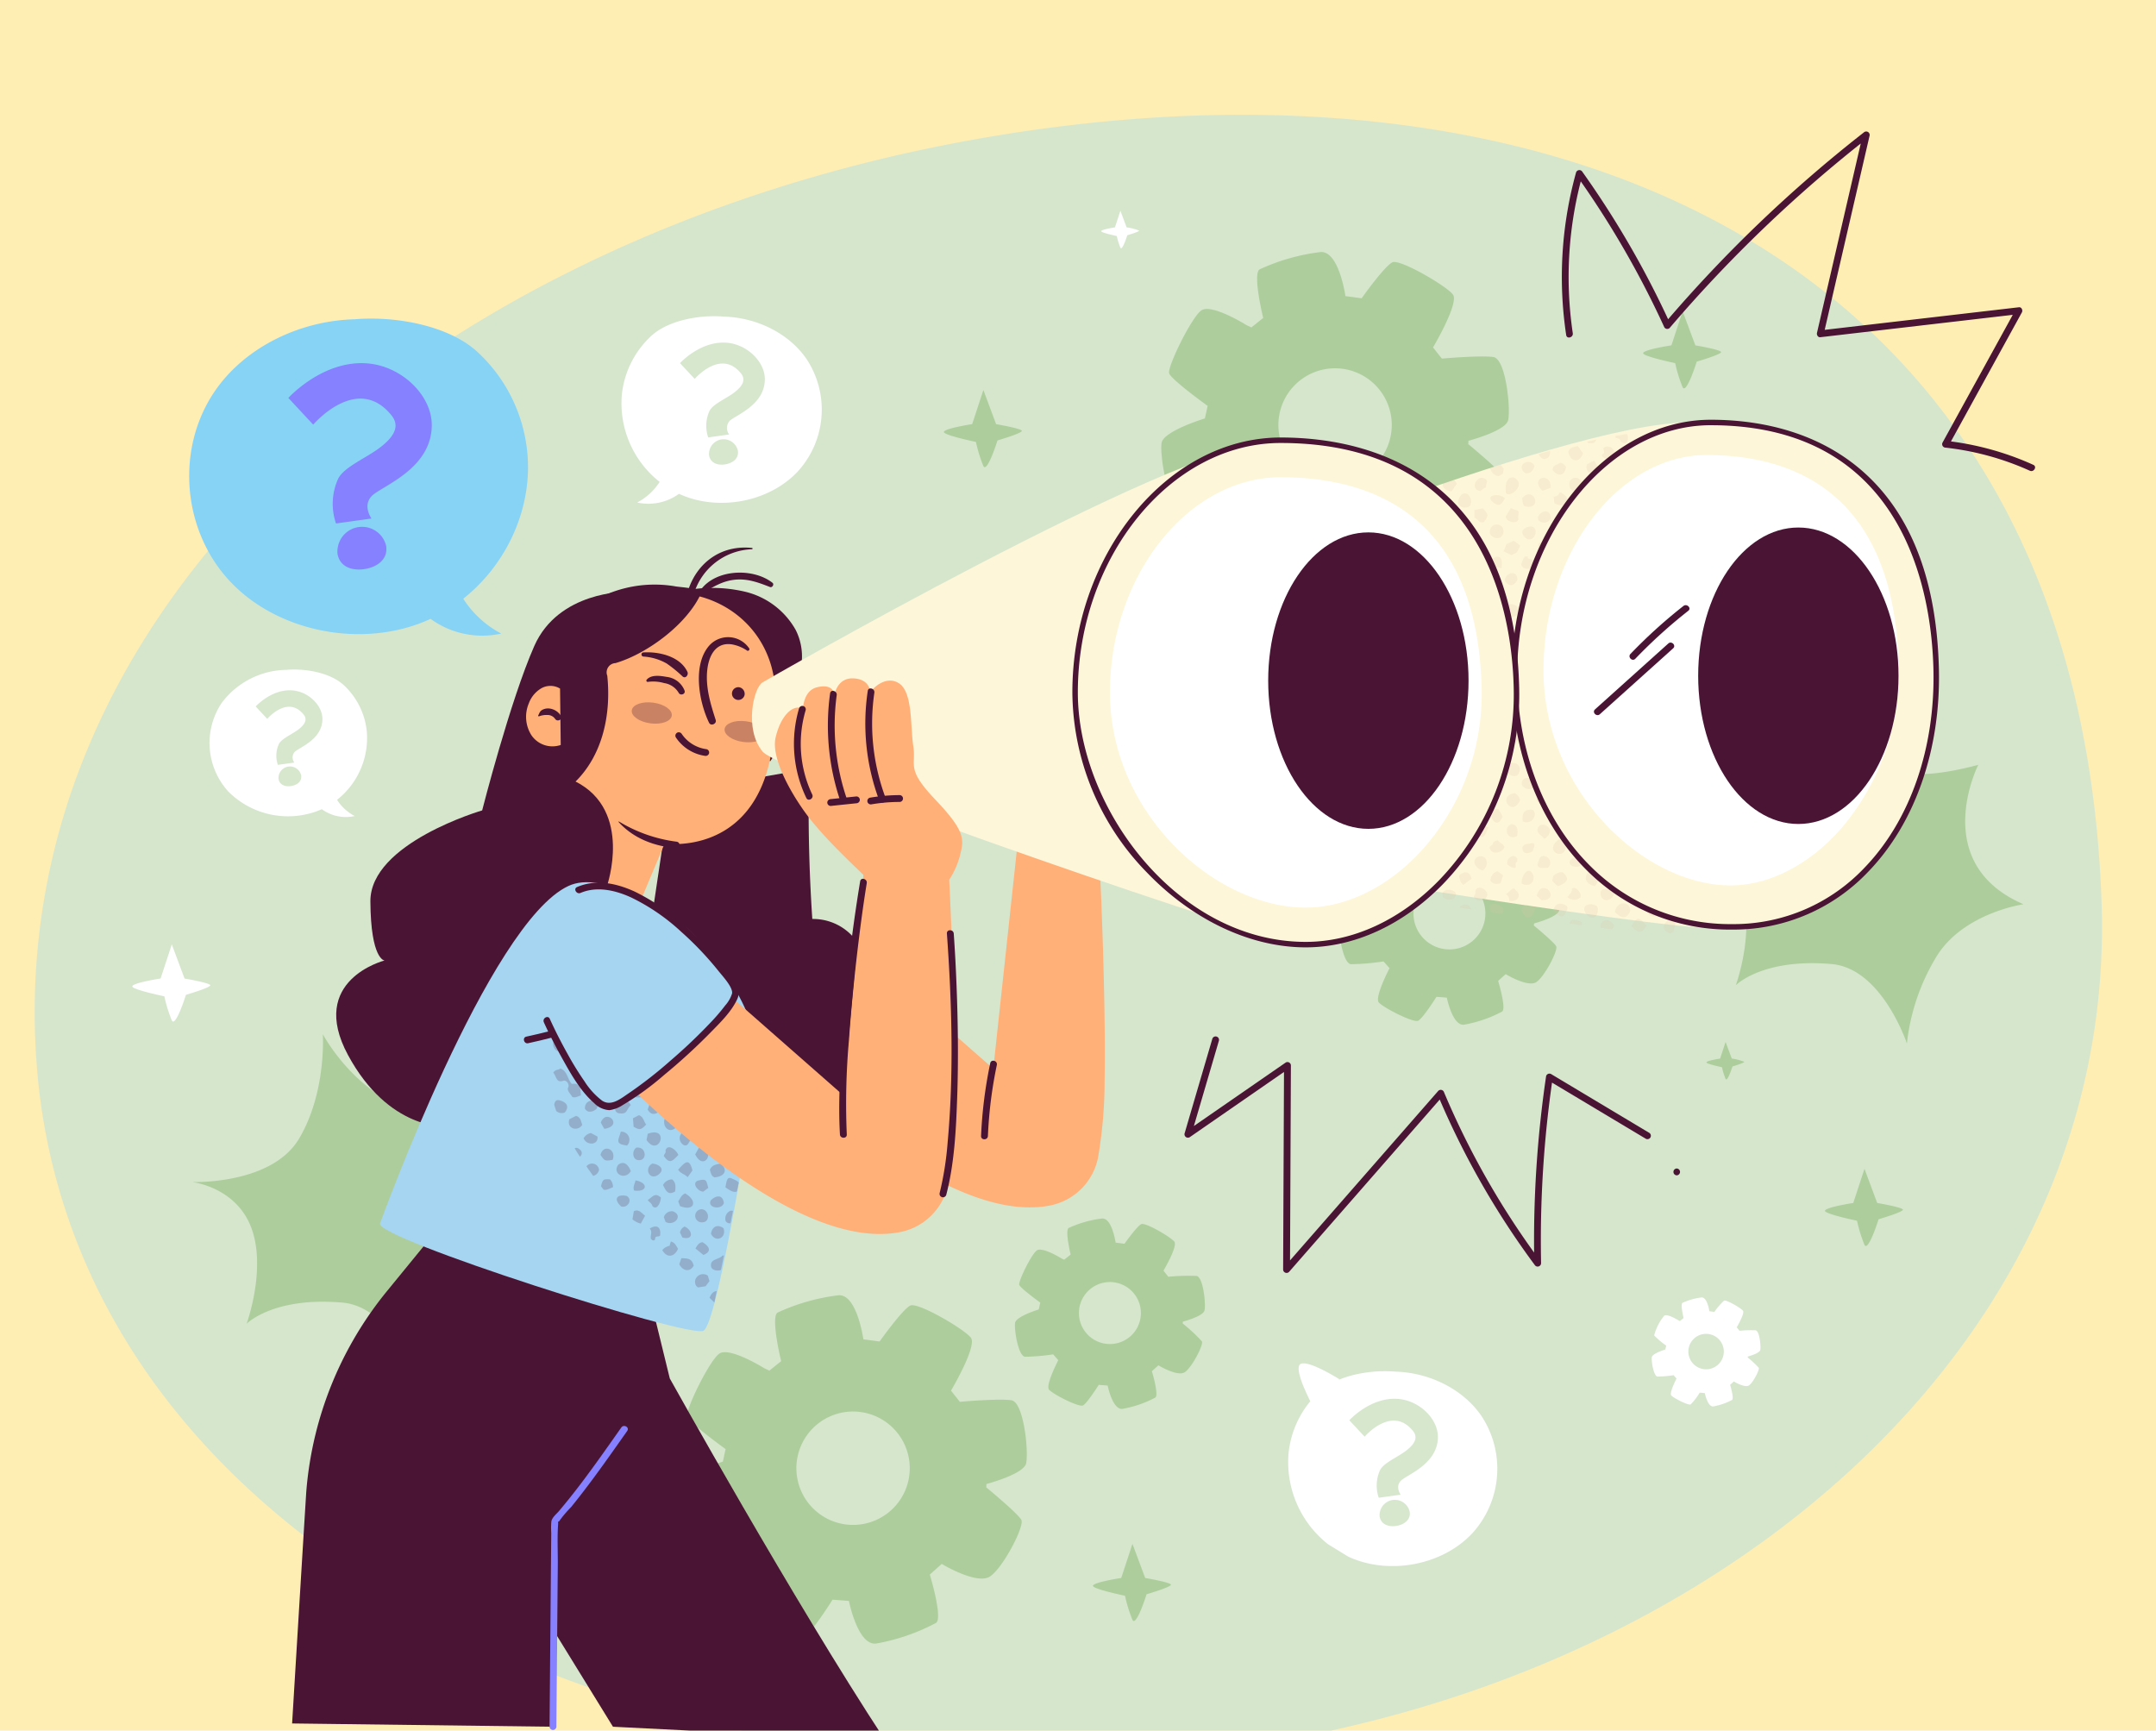<svg xmlns="http://www.w3.org/2000/svg" xmlns:xlink="http://www.w3.org/1999/xlink" width="420" height="337.096" viewBox="0 0 420 337.096">
  <defs>
    <clipPath id="clip-path">
      <rect id="Rectángulo_402221" data-name="Rectángulo 402221" width="420" height="337.096" transform="translate(182.009 3077)" fill="#feeeb3"/>
    </clipPath>
    <clipPath id="clip-path-2">
      <rect id="Rectángulo_402441" data-name="Rectángulo 402441" width="402.722" height="320.757" fill="none"/>
    </clipPath>
    <clipPath id="clip-path-4">
      <rect id="Rectángulo_402436" data-name="Rectángulo 402436" width="7.808" height="4.162" fill="none"/>
    </clipPath>
    <clipPath id="clip-path-5">
      <rect id="Rectángulo_402437" data-name="Rectángulo 402437" width="7.808" height="4.161" fill="none"/>
    </clipPath>
    <clipPath id="clip-path-6">
      <rect id="Rectángulo_402438" data-name="Rectángulo 402438" width="36.167" height="52.405" fill="none"/>
    </clipPath>
    <clipPath id="clip-path-7">
      <rect id="Rectángulo_402439" data-name="Rectángulo 402439" width="110.277" height="97.804" fill="none"/>
    </clipPath>
  </defs>
  <g id="Grupo_1102064" data-name="Grupo 1102064" transform="translate(-182.456 -3077)">
    <rect id="Rectángulo_402442" data-name="Rectángulo 402442" width="420" height="337.096" transform="translate(182.456 3077)" fill="#feeeb3"/>
    <g id="Enmascarar_grupo_1098699" data-name="Enmascarar grupo 1098699" transform="translate(0.447)" clip-path="url(#clip-path)">
      <g id="Grupo_1101994" data-name="Grupo 1101994" transform="translate(188.769 3099.366)">
        <g id="Grupo_1101993" data-name="Grupo 1101993" clip-path="url(#clip-path-2)">
          <g id="Grupo_1101992" data-name="Grupo 1101992">
            <g id="Grupo_1101991" data-name="Grupo 1101991" clip-path="url(#clip-path-2)">
              <path id="Trazado_893099" data-name="Trazado 893099" d="M356.559,261.335q-4.93,4.735-10.293,9.161c-34.06,28.12-80.739,46.294-132.2,49.653q-4.548.3-9.077.449C131.9,323.04,62.282,297.287,26.006,250.667A127.579,127.579,0,0,1,13.824,231.83,119.28,119.28,0,0,1,.369,184.7,132.721,132.721,0,0,1,2.4,149.643C16.459,76.864,90.892,21.853,181,5.174,295.332-15.989,398.363,26.652,402.643,153.58c1.411,41.693-16.226,79.012-46.085,107.754" transform="translate(0 0)" fill="#d6e6cd"/>
              <path id="Trazado_893100" data-name="Trazado 893100" d="M427.154,143.722s-9.73,19.153,8.8,27.164c0,0-11.416,1.643-16.728,9.843a41.053,41.053,0,0,0-5.98,17.294S408.4,183.4,398.589,182.539c-13.489-1.185-18.676,4.125-18.676,4.125s3.923-10.75.907-18.729-11.54-8.883-11.54-8.883,15.475.582,20.848-8.444,4.636-20.353,4.636-20.353,6.7,12.584,18.6,15.047c4.8.993,13.787-1.58,13.787-1.58" transform="translate(-48.529 -17.117)" fill="#adce9c"/>
              <path id="Trazado_893101" data-name="Trazado 893101" d="M93.155,219.643s-9.731,19.153,8.8,27.164c0,0-11.416,1.643-16.728,9.843a41.057,41.057,0,0,0-5.98,17.294S74.4,259.323,64.59,258.46c-13.489-1.185-18.676,4.125-18.676,4.125s3.923-10.75.907-18.729-11.54-8.883-11.54-8.883,15.474.582,20.848-8.444,4.636-20.353,4.636-20.353,6.7,12.584,18.6,15.047c4.8.993,13.787-1.58,13.787-1.58" transform="translate(-4.636 -27.095)" fill="#adce9c"/>
              <path id="Trazado_893102" data-name="Trazado 893102" d="M209.418,68.361l2.185-6.654,2.482,6.654s4.958.844,5.015,1.306-4.745,1.867-4.745,1.867-2.015,6.453-2.753,4.992a27.865,27.865,0,0,1-1.451-4.7s-6.244-1.3-6.244-1.933c0-.69,5.51-1.536,5.51-1.536" transform="translate(-26.797 -8.109)" fill="#adce9c"/>
              <path id="Trazado_893103" data-name="Trazado 893103" d="M27.4,192.689l2.185-6.655,2.482,6.655s4.959.843,5.016,1.305-4.745,1.867-4.745,1.867-2.016,6.453-2.753,4.992a27.863,27.863,0,0,1-1.451-4.7s-6.244-1.3-6.244-1.933c0-.69,5.51-1.535,5.51-1.535" transform="translate(-2.877 -24.448)" fill="#fff"/>
              <path id="Trazado_893104" data-name="Trazado 893104" d="M242.851,327.116l2.185-6.655,2.482,6.655s4.959.843,5.016,1.306-4.745,1.867-4.745,1.867-2.016,6.453-2.753,4.992a27.864,27.864,0,0,1-1.451-4.7s-6.244-1.3-6.244-1.933c0-.69,5.51-1.535,5.51-1.535" transform="translate(-31.19 -42.113)" fill="#adce9c"/>
              <path id="Trazado_893105" data-name="Trazado 893105" d="M407.029,243.018l2.185-6.655,2.482,6.655s4.959.843,5.016,1.305-4.745,1.867-4.745,1.867-2.015,6.453-2.753,4.992a27.863,27.863,0,0,1-1.451-4.7s-6.244-1.3-6.244-1.933c0-.69,5.51-1.535,5.51-1.535" transform="translate(-52.766 -31.062)" fill="#adce9c"/>
              <path id="Trazado_893106" data-name="Trazado 893106" d="M366.245,50.69l2.185-6.655,2.482,6.655s4.958.843,5.015,1.305-4.745,1.867-4.745,1.867-2.016,6.453-2.753,4.992a27.868,27.868,0,0,1-1.451-4.7s-6.244-1.3-6.244-1.933c0-.69,5.51-1.535,5.51-1.535" transform="translate(-47.406 -5.787)" fill="#adce9c"/>
              <path id="Trazado_893107" data-name="Trazado 893107" d="M241.871,24.744l1.063-3.238,1.207,3.238a10.1,10.1,0,0,1,2.441.635c.028.221-2.309.909-2.309.909s-.981,3.14-1.339,2.429a13.5,13.5,0,0,1-.706-2.284s-3.037-.631-3.037-.941c0-.336,2.68-.747,2.68-.747" transform="translate(-31.433 -2.826)" fill="#fff"/>
              <path id="Trazado_893108" data-name="Trazado 893108" d="M377.6,211.147l1.063-3.238,1.207,3.238a10.094,10.094,0,0,1,2.441.635c.028.221-2.309.909-2.309.909s-.981,3.14-1.339,2.429a13.5,13.5,0,0,1-.706-2.284s-3.037-.631-3.037-.941c0-.336,2.68-.747,2.68-.747" transform="translate(-49.271 -27.322)" fill="#adce9c"/>
              <path id="Trazado_893109" data-name="Trazado 893109" d="M167.563,53.377c-3.5-5-9.825-8.022-16.167-8.139l.043-.007c-4.6-.367-10.613.7-13.954,3.694a18.1,18.1,0,0,0-5.815,11.51,19.489,19.489,0,0,0,7.365,17,11.677,11.677,0,0,1-4.372,4.016,10.117,10.117,0,0,0,8.146-1.7c.068.03.131.069.2.1,7.584,3.39,17.456,1.46,22.972-4.488a17.866,17.866,0,0,0,1.582-21.991" transform="translate(-17.291 -5.935)" fill="#fff"/>
              <path id="Trazado_893110" data-name="Trazado 893110" d="M144.728,55.081l2.863,3.074s5.07-5.952,9.012-1.079c.889,1.1.548,2.245-1.15,3.6-1.662,1.321-4.273,2.307-4.993,3.731a7,7,0,0,0-.241,5.142l4.085-.57a2.1,2.1,0,0,1,.059-2.619c1.131-1.129,6.878-3.083,6.891-8.144.008-3.381-3.377-6.72-7.28-7.1-5.2-.506-9.247,3.968-9.247,3.968" transform="translate(-19.019 -6.712)" fill="#d7e7ce"/>
              <path id="Trazado_893111" data-name="Trazado 893111" d="M156.847,74.972c.241,1.443-.883,2.413-2.429,2.672s-2.926-.291-3.168-1.734a2.844,2.844,0,0,1,5.6-.938" transform="translate(-19.872 -9.565)" fill="#d7e7ce"/>
              <path id="Trazado_893112" data-name="Trazado 893112" d="M41.612,130.856a16.053,16.053,0,0,1,12.715-6.4l-.034-.005c3.619-.287,8.347.55,10.975,2.9a14.241,14.241,0,0,1,4.574,9.053,15.331,15.331,0,0,1-5.793,13.374,9.18,9.18,0,0,0,3.44,3.157,7.952,7.952,0,0,1-6.408-1.336c-.054.025-.1.055-.157.079a16.431,16.431,0,0,1-18.067-3.531,14.05,14.05,0,0,1-1.245-17.3" transform="translate(-5.153 -16.347)" fill="#fff"/>
              <path id="Trazado_893113" data-name="Trazado 893113" d="M49.557,132.2l2.251,2.418s3.988-4.682,7.089-.849c.7.864.431,1.766-.9,2.828-1.307,1.04-3.361,1.814-3.927,2.935a5.5,5.5,0,0,0-.189,4.044l3.213-.448a1.648,1.648,0,0,1,.046-2.059c.89-.889,5.41-2.426,5.42-6.406.007-2.66-2.655-5.285-5.726-5.583-4.093-.4-7.273,3.121-7.273,3.121" transform="translate(-6.513 -16.958)" fill="#d7e7ce"/>
              <path id="Trazado_893114" data-name="Trazado 893114" d="M59.088,147.841c.19,1.134-.695,1.9-1.911,2.1s-2.3-.229-2.491-1.364a2.237,2.237,0,0,1,4.4-.738" transform="translate(-7.183 -19.203)" fill="#d7e7ce"/>
              <path id="Trazado_893115" data-name="Trazado 893115" d="M209.273,285.174c-2.428-.379-10.052.3-10.052.3L197.5,283.3s5.129-8.649,3.875-10.31-10.266-6.93-11.769-6.279-6.017,7.01-6.017,7.01l-3.159-.419s-1.228-8.756-4.787-8.586a39.406,39.406,0,0,0-11.935,3.38c-1.395.9.7,9.461.7,9.461l-2.3,1.843-.99-.474s-6.844-4.277-8.8-2.811-6.6,11-6.231,12.219,7.5,6.354,7.5,6.354l-.539,2.443s-8.066,2.444-8.431,4.766,1.1,11.852,3.544,12.1,10.019-.855,10.019-.855l1.833,2.077s-4.643,8.92-3.3,10.508,10.631,6.355,12.1,5.621,5.621-7.332,5.621-7.332l3.177.244s1.711,8.675,5.253,8.309a39.4,39.4,0,0,0,11.731-4.032c1.344-.977-1.222-9.409-1.222-9.409l2.321-2.078s6.844,4.154,9.409,2.444,6.722-9.775,6.11-11-6.842-6.354-6.842-6.354l.032-.652c2.166-.6,7.347-2.229,7.737-4.042.493-2.3-.445-11.9-2.871-12.274M178.42,309.451a11.041,11.041,0,1,1,11.041-11.041,11.041,11.041,0,0,1-11.041,11.041" transform="translate(-18.998 -34.787)" fill="#adce9c"/>
              <path id="Trazado_893116" data-name="Trazado 893116" d="M317.377,51.227c-2.427-.379-10.051.3-10.051.3l-1.716-2.176s5.128-8.649,3.874-10.31-10.264-6.93-11.768-6.279-6.017,7.01-6.017,7.01l-3.158-.419s-1.23-8.756-4.788-8.586a39.4,39.4,0,0,0-11.934,3.38c-1.4.9.7,9.462.7,9.462l-2.3,1.843-.991-.474s-6.843-4.277-8.8-2.811-6.6,11-6.231,12.219,7.5,6.354,7.5,6.354l-.539,2.443s-8.065,2.444-8.431,4.766,1.1,11.852,3.543,12.1,10.02-.856,10.02-.856l1.833,2.077s-4.643,8.92-3.3,10.508,10.63,6.355,12.1,5.621,5.621-7.332,5.621-7.332l3.176.244s1.711,8.675,5.254,8.309a39.386,39.386,0,0,0,11.73-4.032c1.345-.977-1.221-9.409-1.221-9.409L303.8,83.1s6.843,4.154,9.409,2.444,6.721-9.775,6.11-11-6.843-6.354-6.843-6.354l.033-.652c2.166-.6,7.347-2.229,7.737-4.042.493-2.3-.445-11.9-2.872-12.274M286.524,75.5a11.041,11.041,0,1,1,11.041-11.041A11.041,11.041,0,0,1,286.524,75.5" transform="translate(-33.205 -4.043)" fill="#adce9c"/>
              <path id="Trazado_893117" data-name="Trazado 893117" d="M255.22,258.689a39.59,39.59,0,0,0-5.495.165l-.938-1.189s2.8-4.729,2.118-5.636-5.611-3.788-6.434-3.432-3.288,3.832-3.288,3.832l-1.727-.229s-.672-4.787-2.617-4.693a21.528,21.528,0,0,0-6.524,1.847c-.763.492.384,5.172.384,5.172l-1.259,1.008-.542-.26s-3.74-2.337-4.809-1.536-3.607,6.011-3.407,6.679,4.1,3.473,4.1,3.473l-.3,1.336s-4.408,1.336-4.609,2.6.6,6.479,1.937,6.613a39.648,39.648,0,0,0,5.477-.468l1,1.136s-2.538,4.875-1.8,5.744,5.811,3.473,6.613,3.072,3.072-4.008,3.072-4.008l1.736.134s.936,4.742,2.872,4.542a21.554,21.554,0,0,0,6.412-2.2c.735-.535-.668-5.144-.668-5.144l1.269-1.135s3.74,2.271,5.143,1.336,3.674-5.344,3.34-6.011a32.769,32.769,0,0,0-3.74-3.473l.017-.357c1.185-.33,4.016-1.218,4.23-2.21.269-1.256-.243-6.5-1.57-6.709m-16.865,13.27a6.035,6.035,0,1,1,6.035-6.035,6.035,6.035,0,0,1-6.035,6.035" transform="translate(-28.892 -32.526)" fill="#adce9c"/>
              <path id="Trazado_893118" data-name="Trazado 893118" d="M382.907,271.61a22.558,22.558,0,0,0-3.145.095l-.536-.681s1.6-2.707,1.213-3.226-3.211-2.167-3.683-1.964a12.248,12.248,0,0,0-1.882,2.193l-.988-.131s-.384-2.74-1.5-2.686a12.323,12.323,0,0,0-3.733,1.057c-.437.282.22,2.96.22,2.96l-.721.577-.31-.149s-2.141-1.339-2.753-.88a10.124,10.124,0,0,0-1.95,3.824,14.474,14.474,0,0,0,2.348,1.987l-.168.764s-2.523.764-2.637,1.491.344,3.708,1.108,3.784a22.635,22.635,0,0,0,3.134-.268l.573.65s-1.452,2.791-1.031,3.288,3.325,1.987,3.784,1.758a12.275,12.275,0,0,0,1.759-2.294l.995.077s.535,2.713,1.644,2.6a12.316,12.316,0,0,0,3.669-1.261c.42-.306-.382-2.944-.382-2.944l.727-.65s2.14,1.3,2.943.764,2.1-3.058,1.912-3.44a18.777,18.777,0,0,0-2.141-1.987l.01-.2c.677-.189,2.3-.7,2.421-1.265.155-.719-.138-3.722-.9-3.84m-9.652,7.595a3.454,3.454,0,1,1,3.454-3.454,3.454,3.454,0,0,1-3.454,3.454" transform="translate(-47.66 -34.852)" fill="#fff"/>
              <path id="Trazado_893119" data-name="Trazado 893119" d="M333.618,167.461a45.982,45.982,0,0,0-6.378.192l-1.089-1.38s3.255-5.489,2.458-6.543-6.513-4.4-7.468-3.984-3.817,4.449-3.817,4.449l-2-.266s-.781-5.557-3.039-5.449a25.017,25.017,0,0,0-7.573,2.145c-.885.572.446,6,.446,6l-1.462,1.17-.629-.3s-4.342-2.713-5.582-1.783-4.187,6.978-3.955,7.754,4.762,4.032,4.762,4.032l-.342,1.55s-5.117,1.55-5.35,3.024.7,7.521,2.248,7.677a45.989,45.989,0,0,0,6.359-.543l1.162,1.318s-2.946,5.661-2.093,6.668,6.745,4.032,7.677,3.566,3.566-4.652,3.566-4.652l2.016.156s1.086,5.505,3.334,5.272a24.99,24.99,0,0,0,7.444-2.559c.853-.62-.776-5.97-.776-5.97L325,187.688s4.342,2.636,5.971,1.551,4.265-6.2,3.877-6.978-4.342-4.032-4.342-4.032l.021-.414c1.375-.383,4.663-1.414,4.91-2.565.314-1.458-.282-7.548-1.822-7.789M314.04,182.866a7.006,7.006,0,1,1,7.006-7.006,7.006,7.006,0,0,1-7.006,7.006" transform="translate(-38.447 -20.301)" fill="#adce9c"/>
              <path id="Trazado_893120" data-name="Trazado 893120" d="M318.675,290.329c-3.658-5.225-10.258-8.377-16.88-8.5l.045-.006c-4.8-.382-11.082.73-14.57,3.856A18.912,18.912,0,0,0,281.2,297.7a20.351,20.351,0,0,0,7.69,17.755l3.94,2.419c.071.033.137.072.208.1,7.92,3.538,18.226,1.523,23.986-4.688a18.652,18.652,0,0,0,1.652-22.96" transform="translate(-36.94 -37.026)" fill="#fff"/>
              <path id="Trazado_893121" data-name="Trazado 893121" d="M294.832,292.108l2.989,3.21s5.294-6.216,9.411-1.127c.927,1.147.572,2.344-1.2,3.754-1.735,1.38-4.463,2.409-5.213,3.9a7.3,7.3,0,0,0-.251,5.369l4.266-.595s-1.12-1.555.061-2.734,7.182-3.22,7.2-8.5c.01-3.531-3.525-7.016-7.6-7.412-5.434-.527-9.655,4.143-9.655,4.143" transform="translate(-38.745 -37.837)" fill="#d7e7ce"/>
              <path id="Trazado_893122" data-name="Trazado 893122" d="M307.485,312.877c.253,1.506-.922,2.52-2.536,2.79s-3.056-.3-3.308-1.81a2.97,2.97,0,0,1,5.844-.98" transform="translate(-39.636 -40.817)" fill="#d7e7ce"/>
              <path id="Trazado_893123" data-name="Trazado 893123" d="M286.061,287.99s-3.766-7.018-2.225-7.874,7.5,2.929,7.5,2.929c.684-.171-5.276,4.945-5.276,4.945" transform="translate(-37.252 -36.795)" fill="#fff"/>
              <path id="Trazado_893124" data-name="Trazado 893124" d="M39.813,59.585c5.921-8.459,16.608-13.562,27.329-13.76l-.072-.01C74.847,45.2,85.011,47,90.658,52.058a30.617,30.617,0,0,1,9.831,19.459c1.151,10.718-3.752,21.861-12.45,28.746a19.73,19.73,0,0,0,7.393,6.787,17.1,17.1,0,0,1-13.772-2.872c-.115.053-.222.117-.338.169-12.821,5.729-29.508,2.468-38.834-7.588S32.013,70.728,39.813,59.585" transform="translate(-4.553 -6.005)" fill="#87d3f6"/>
              <path id="Trazado_893125" data-name="Trazado 893125" d="M56.888,62.464l4.84,5.2S70.3,57.6,76.964,65.837c1.5,1.855.925,3.795-1.946,6.077-2.809,2.234-7.224,3.9-8.439,6.308a11.828,11.828,0,0,0-.407,8.694l6.906-.964s-1.813-2.517.1-4.427,11.628-5.212,11.649-13.767c.014-5.716-5.707-11.36-12.307-12-8.8-.855-15.632,6.707-15.632,6.707" transform="translate(-7.476 -7.318)" fill="#8581ff"/>
              <path id="Trazado_893126" data-name="Trazado 893126" d="M77.375,96.09c.409,2.438-1.494,4.079-4.107,4.517s-4.947-.492-5.355-2.931a4.808,4.808,0,0,1,9.462-1.586" transform="translate(-8.917 -12.142)" fill="#8581ff"/>
              <path id="Trazado_893127" data-name="Trazado 893127" d="M125.947,346.729l-16.311-26.483-8.44-64.963,28.567-6.07,7.255,29.676s23.986,43.093,41.968,70.5" transform="translate(-13.299 -32.75)" fill="#4a1434"/>
              <path id="Trazado_893128" data-name="Trazado 893128" d="M107.695,301.3l-.29-37.038L88.4,246.623,76.3,261.432a70.472,70.472,0,0,0-15.76,38.577c-.013.161-.027.322-.039.485-.078.984-1.212,19.555-2.771,45.258l50.818.638c1.239-26.3,1.978-45.093,1.978-45.093Z" transform="translate(-7.586 -32.41)" fill="#4a1434"/>
              <path id="Trazado_893129" data-name="Trazado 893129" d="M129.448,294.33c-2.541,3.608-5.069,7.227-7.731,10.746-1.422,1.879-2.885,3.727-4.407,5.524-.519.612-1.358,1.25-1.493,2.056a14.908,14.908,0,0,0-.02,2.229q-.02,2.277-.04,4.554l-.229,26.21q-.031,3.485-.061,6.97a.667.667,0,0,0,1.332,0q.079-9.016.158-18.033.059-6.715.118-13.43c.023-2.681-.131-5.434.07-8.109a1.378,1.378,0,0,1,0-.344c.073-.181.105.018.133-.031a23.181,23.181,0,0,1,2.4-2.852q1.079-1.325,2.121-2.679c3.056-3.956,5.919-8.053,8.8-12.138.5-.7-.66-1.37-1.15-.673" transform="translate(-15.174 -38.641)" fill="#8581ff"/>
              <path id="Trazado_893130" data-name="Trazado 893130" d="M154.727,194.211c0,.768,39.042,44.857,63.553,39.806a11.86,11.86,0,0,0,9.21-9.378,88.071,88.071,0,0,0,1.265-15.009c.282-18.335-1.06-44.227-1.06-44.227l-15.983-1.034-4.64,43.044L175.318,179.52Z" transform="translate(-20.333 -21.6)" fill="#ffb078"/>
              <path id="Trazado_893131" data-name="Trazado 893131" d="M168.584,146.64q-.357,14.638.622,29.269a10.461,10.461,0,0,1,9.07,15.932c4.382-.805,8.578,3.326,9,7.762s-2.08,8.711-5.36,11.727a24.165,24.165,0,0,1-15.191,6.309,23.731,23.731,0,0,1-15.63-5.086l-16.221-16.3,6.69-44.9Z" transform="translate(-17.724 -19.271)" fill="#4a1434"/>
              <path id="Trazado_893132" data-name="Trazado 893132" d="M157.555,106.86a15.4,15.4,0,0,1,9.739,7.391c1.92,3.728,1.676,8.654-1.12,11.781a6.1,6.1,0,0,0-1.457,1.955,5.549,5.549,0,0,0,.028,2.488,13.182,13.182,0,0,1-2.429,9.428L145.08,106.736a28.031,28.031,0,0,1,12.475.124" transform="translate(-19.066 -13.943)" fill="#4a1434"/>
              <path id="Trazado_893133" data-name="Trazado 893133" d="M125.486,113.1c10.252-10.567,28.487-6.233,32.929,7.805,1.4,4.439,1.463,10.058.2,17.36-3.513,20.371-20.81,17.77-20.81,17.77l-5.8,13.819-4.255,1.432-12.9-10.387,5.609-15.293s-.989-17.6,1.742-27.042a13.078,13.078,0,0,1,3.28-5.464" transform="translate(-15.094 -14.09)" fill="#ffb078"/>
              <path id="Trazado_893134" data-name="Trazado 893134" d="M158.833,129.889a1.243,1.243,0,1,1-1.048-1.521,1.31,1.31,0,0,1,1.048,1.521" transform="translate(-20.549 -16.868)" fill="#4a1434"/>
              <path id="Trazado_893135" data-name="Trazado 893135" d="M136.492,121.367a10.447,10.447,0,0,1,4.5,1.343,25.752,25.752,0,0,1,3.136,2.56c.59.453,1.163-.387.916-.916-1.429-3.062-5.564-3.971-8.551-3.8a.405.405,0,0,0,0,.81" transform="translate(-17.886 -15.84)" fill="#4a1434"/>
              <path id="Trazado_893136" data-name="Trazado 893136" d="M130.951,158.575c2.969,3.258,6.958,4.708,11.282,5.112.819.076.814-1.2,0-1.279a28.593,28.593,0,0,1-11.209-3.927.061.061,0,0,0-.073.095" transform="translate(-17.207 -20.826)" fill="#4a1434"/>
              <g id="Grupo_1101981" data-name="Grupo 1101981" transform="translate(116.3 114.435)" opacity="0.3">
                <g id="Grupo_1101980" data-name="Grupo 1101980">
                  <g id="Grupo_1101979" data-name="Grupo 1101979" clip-path="url(#clip-path-4)">
                    <path id="Trazado_893137" data-name="Trazado 893137" d="M141.7,134.342c-.146,1.114-2.009,1.788-4.16,1.505s-3.776-1.415-3.63-2.528,2.008-1.788,4.16-1.505,3.776,1.415,3.63,2.528" transform="translate(-133.896 -131.749)" fill="#4a1434"/>
                  </g>
                </g>
              </g>
              <g id="Grupo_1101984" data-name="Grupo 1101984" transform="translate(134.394 118.063)" opacity="0.3">
                <g id="Grupo_1101983" data-name="Grupo 1101983">
                  <g id="Grupo_1101982" data-name="Grupo 1101982" clip-path="url(#clip-path-5)">
                    <path id="Trazado_893138" data-name="Trazado 893138" d="M162.525,138.518c-.146,1.114-2.009,1.788-4.16,1.505s-3.776-1.415-3.63-2.528,2.009-1.788,4.16-1.505,3.776,1.415,3.63,2.528" transform="translate(-154.727 -135.926)" fill="#4a1434"/>
                  </g>
                </g>
              </g>
              <path id="Trazado_893139" data-name="Trazado 893139" d="M148.808,107.13c2.251-1.226,4.111-2.653,6.742-3.034s4.819.435,7.228,1.375c.449.175.867-.527.482-.827-4.053-3.16-12.111-2.643-14.576,2.363a.091.091,0,0,0,.123.123" transform="translate(-19.538 -13.492)" fill="#4a1434"/>
              <path id="Trazado_893140" data-name="Trazado 893140" d="M158.968,97.121c-5.844-.632-10.656,2.736-12.441,8.3-.253.786.982,1.122,1.233.34a12.256,12.256,0,0,1,11.207-8.384.13.13,0,0,0,0-.26" transform="translate(-19.251 -12.753)" fill="#4a1434"/>
              <path id="Trazado_893141" data-name="Trazado 893141" d="M158.766,119.329a4.949,4.949,0,0,0-7.784-.555c-3.306,3.765-2.011,10.988-.035,15.038.349.717,1.531.215,1.288-.544-1.017-3.169-2.012-6.407-1.636-9.788.289-2.6,1.539-5.339,4.657-4.955a7.466,7.466,0,0,1,3.085,1.228c.253.175.594-.172.424-.424" transform="translate(-19.575 -15.394)" fill="#4a1434"/>
              <path id="Trazado_893142" data-name="Trazado 893142" d="M121.412,109.937a23.973,23.973,0,0,1,18.216-4.232c.974.171,4.855.337,4.949,1.322-2.656,5.952-10.426,11.779-16.682,13.616a1.8,1.8,0,0,0-1.6,2.456c.775,7.451-.858,15.34-6.176,20.615-4.682-4.375-8.3-11.108-7.8-17.5a22.814,22.814,0,0,1,9.089-16.281" transform="translate(-14.755 -13.845)" fill="#4a1434"/>
              <path id="Trazado_893143" data-name="Trazado 893143" d="M117.619,202.454s8.759-.921,12.681-16.936-9.932-21.254-9.932-21.254,5.122-14.637-6.112-20.338c-1.035-.525,7.7-28.682,7.7-28.682l2.077-8.282s-13.1-.133-17.819,10.552-10.158,32.033-10.158,32.033S74.208,155.9,74.281,167.275s2.757,11.507,2.757,11.507-15.033,3.788-7.111,18.43,18.993,13.911,18.993,13.911Z" transform="translate(-8.887 -14.056)" fill="#4a1434"/>
              <path id="Trazado_893144" data-name="Trazado 893144" d="M77.453,238.565s21.167-58.554,36.706-65.746c6.563-3.038,17.123,4.246,21.492,6.988,3.9,2.448,15.8,16.261,15.531,27.668,0,0-7.65,50.592-10.752,52s-64.2-18.133-62.977-20.912" transform="translate(-10.176 -22.615)" fill="#a5d5f1"/>
              <g id="Grupo_1101987" data-name="Grupo 1101987" transform="translate(100.978 178.944)" opacity="0.2">
                <g id="Grupo_1101986" data-name="Grupo 1101986">
                  <g id="Grupo_1101985" data-name="Grupo 1101985" clip-path="url(#clip-path-6)">
                    <path id="Trazado_893145" data-name="Trazado 893145" d="M143.908,254.242a1.6,1.6,0,0,1,2.5-1.054c.1.339.207.7.313,1.054Zm-26.224-41.41c-.374.34-1.006.149-1.378.81.655.807.552,2.048,1.936,1.588.659-.209,1.283.751.949,1.34-.291.632.59,1.307.8,1.81.692.237,1.129-.151,1.687-.3-.05-.58-.094-1.083-.137-1.587-.694-.715-.694-.715-1.643-.658-.852-.94-.836-2.488-2.212-3m9.812,3.23c-1.083-.939-1.689.216-2.2,1.053.312,1.49,2.208,2.286,2.551.459.35-.664.275-1.13-.35-1.512m1.475,5.474c1.817.309,1.444-.569,2.434-1.577-1.632-2.8-4.26.957-2.434,1.577m13.035,15.64c-.784.267-.976,1.008-1.365,1.534l.342.924c2.871,1.133,3.478-1.039,1.023-2.458m5.686-3.143c1.819-.109,2.785-1.285,1.247-2.677-.918.155-1.764.275-2.131,1.213.17.553.221,1.176.883,1.464m3.262-3.289-1.068-1.25c-.008.024-.02.041-.027.067a1.658,1.658,0,0,0,1.1,1.183m-12.876-8.27c-.714,1.324.634,3.343,2.211,1.783V222.6l-1.017-.538-1.193.409m12.774,18.058a1.646,1.646,0,0,0-.949,2.1.99.99,0,0,0,.912.351l.491-2.409a3.684,3.684,0,0,0-.453-.043m-16.159-14.978c-.071.37-.142.732-.235,1.21,2.43,3.541,4.651-2.807.235-1.21m16.428,8.727c-1.119-.565-1.088.894-1.3,1.688.648.492,1.72,1.206,2.257.787l.34-1.672c-.245-.38-.847-.568-1.3-.8m-34.793-25.756c.691,1.871,2.495.674,2.487-.9-.836-1.481-2.973-.882-2.487.9m32.941,40.754c-.725.836-2.419.611-2.25,2.048.043.774,1.219,1.03,1.943.757l.568-2.791c-.1-.036-.22-.05-.261-.015M136.56,219.3c-.412-.219-.82-.462-1.3-.154l-.569,1.691c.875,1.486,1.876.722,2.984-.106-.031-.71-1-.724-1.118-1.431m-18.021,2.109c.971-1.194.333-2.022-1.008-2.367-.693-.2-.944.263-1.048.827.12.415.247.832.4,1.258a1.618,1.618,0,0,0,1.66.282M145.347,242.8c1.588-.051,1.356-2.407-.125-2.552a1.279,1.279,0,1,0,.125,2.552M131.4,232.846c-.413-1.167-1.312-2.151-2.452-1.254-1.244,1.744,1.3,3.095,2.452,1.254m6.749-4.015c.184.422-.225.6-.325,1.036,1.146,1.636,1.655,1.037,2.842-.186-.344-.935-2.08-2.343-2.517-.85m-7.619-19.837a1.593,1.593,0,0,0,.565-1.489l-.2-.235-1.923-.215c-.853,1.078.262,2.845,1.559,1.938m18.932,34.958c-1.187-.846-2.225-.325-2.442,1.087.894,1.788,3.077.835,2.442-1.087m-13.844-12.6c-1.583.788-.764,3.19.9,2.33,1.648-.989.762-2.119-.9-2.33m-10.4,1.206a1.376,1.376,0,0,0-2.461-.658q.642.928,1.32,1.855a1.518,1.518,0,0,0,1.14-1.2m18.43,18.695c-.31-1.438-1.231-1.435-2.4-1.456-.14.407-.273.791-.4,1.18.664,1.29,2.055,1.617,2.8.276m-2.012-23.532c1.083.51,1.013-.942,1.836-1.316-1.061-3.072-3.855-.191-1.836,1.316m-14.283-15.4c2.3-2.327-2.354-3.86-1.746-.306.485.568,1.142.258,1.746.306m4.933-2.4c-1.251,1.9,1.417,3.52,2.078,1.421l-1.256-1.47a4.284,4.284,0,0,0-.822.049m1.32,8.516c1.084-1.495.511-2.462-1.315-2.4-.888,1.16-.887,1.178.138,2.455l1.177-.054M120.74,206.139l-1.082-.121c0,.056,0,.1.007.162a2.04,2.04,0,0,0,1.075-.041M144.7,228.222l-.758,1.344c1.778,3.583,4.272-1.066.758-1.344m-11.721-6.288-1.161.606c.048.6.091,1.133.133,1.637,1.186.693,1.442.652,2.445-.428-.512-.61-.506-1.52-1.417-1.815m7.62,26.006c-.418-.641-.622-1.224-1.4-1.4-.089.3-.159.539-.246.832a2.532,2.532,0,0,0-1.421.837c.966,1.685,2.428,1.276,3.071-.267M137.84,241.8c.112.3.223.612.327.9,1.577.985,3.633-1.206,1.408-2.053a1.639,1.639,0,0,0-1.735,1.157m1.61-7.369a2.034,2.034,0,0,0-1.773,1.1c.574,1.121.955,2.094,2.363,1.244.083-.875.193-1.718-.59-2.341m-17.5-10.612c-.28-.695-.274-1.49-1.229-1.756-.386.194-.828.418-1.283.648-.616,1.847,1.6,2.488,2.512,1.108M142.48,234l.925-1.3c-.628-2.643-1.536-1.515-2.78-.148.486.772,1.209.8,1.855,1.45m-21.02-22.1c1.555-1.6-1.484-3-2.364-1.119a1.626,1.626,0,0,0,2.364,1.119m6.408,18.731c.793-2.073-1.83-3.188-2.368-.96.813,1.189.86,1.207,2.368.96m20.419-3.006-1.257-1.471c-.067,1.111.29,1.336,1.257,1.471M137.8,217.345c.183.811,1.315,1.523,2.066.956a.725.725,0,0,0,.118-.387l-1.587-1.857a1.162,1.162,0,0,0-.6,1.288m-3.031-2.643c1.084.859,2.1.552,2.4-.082L135.784,213c-.7.3-1.233.7-1.013,1.705M131,213.675c-.376-.619-1.042-.611-1.755-.864-.21.65-.073,1.272-.611,1.622-.049.032.015.327.1.453,1.323,1.618,2.084.292,2.27-1.211m-8.224-.423c-.092.451-.175.855-.249,1.219.677.609,1.341,1.339,2.156.54.063-.5.118-.959.169-1.382-.954-.913-.954-.913-2.076-.377m9.741,14.987c-.873.475-.882,2.188.192,2.427,1.945.347,1.82-2.641-.192-2.427m-3.063-3.1c-.513,1.749-1.16,2.4,1.211,2.7a1.582,1.582,0,0,0-1.211-2.7m15.256,9.484c-1.608.271-.379,2.189.823,2.2l.959-.737c-.38-1.3-.264-1.83-1.781-1.459m-22.248-13.979c.512.925,1.526.653,2.217.1,1.283-2.026-2.313-2.374-2.217-.1m27.065,18.4c-.226-1.738-1.542-1.522-2.541-.539-.784,1.436,2.045,2.006,2.541.539M125.555,223.39c.223.392.445.783.684,1.2,3.839-.554.375-4.132-.684-1.2m15.043-3.049a6.01,6.01,0,0,0,2.158,1.212c.059-.077.1-.15.149-.224l-1.557-1.822a2.617,2.617,0,0,0-.75.835m-19.435,8.049a.792.792,0,0,0-.71-.026q.5.825,1.041,1.656c.482-.448.568-1.1-.332-1.63m12.187,14.656.827-1.531c-.678-.527-1.239-1.363-2.182-.875-.091.532-.178,1.052-.27,1.587a4.085,4.085,0,0,0,1.625.819m12.026,3.626c-.691.066-1,.566-1.377,1.22l1.542,1.266c1.775-.7,1.092-1.717-.165-2.486M129.509,239.7c1.275.424,2.345-1.329,1.081-2.035-1.838-.406-2.663.562-1.081,2.035m-7.3-13.273c.563,1.471,2.945,1.383,2.7-.339l-1.287-.684a2.1,2.1,0,0,0-1.412,1.022m2.512-19.071c-1.135-1.173-1.887-.382-2.274.707.572,1.6,3.226.717,2.274-.707m3.217,28.594a2.244,2.244,0,0,0-.586-1.521c-1.344-.066-1.4-.024-1.76,1.332,0,.01.008.016.01.026.164.213.325.426.491.639.5.2,1.22-.228,1.845-.476m6.76,2.512c.34.465.823.65.9,1.167.968,1,1.651-.86,1.666-1.666-1.178-1.035-1.593-.133-2.564.5m.605,7.476c.091.354.81.636.837.036.011-.611.654-.268.958-.578.246-1.526-.5-2.3-2.016-1.385.591.661.1,1.19.221,1.927m10.269-21.414c0-.023.01-.042.012-.065l-1.263-1.477a2.5,2.5,0,0,0-.379.8,9.087,9.087,0,0,0,1.629.744m-4.591,20.254c.138.287.3.624.465.973,2.283.631,2.015-1.459.429-2.127a1.594,1.594,0,0,0-.894,1.154m-8.932-8.163c2.668.346,2.767-1.55.273-1.983-.176.763-.56,1.277-.273,1.983m12.5,18.859,1.421-.228.76-1h-2.815c.005.516.077,1,.634,1.232m3.584.713c-.545.026-1.05.433-1.388,1.309.337.336.638.634.933.926Z" transform="translate(-116.256 -206.018)" fill="#4a1434"/>
                  </g>
                </g>
              </g>
              <path id="Trazado_893146" data-name="Trazado 893146" d="M162.969,120.163s79.252-45.648,98.689-46.825c5.4-.327,10.268,97.252,6.915,97.923s-101.915-33.189-105.6-37.548-1.794-12.6,0-13.55" transform="translate(-21.139 -9.638)" fill="#fef6d9"/>
              <path id="Trazado_893147" data-name="Trazado 893147" d="M116.826,128.59a3.609,3.609,0,0,0-3.7-.027,5.7,5.7,0,0,0-2.406,2.958,6.691,6.691,0,0,0,.549,6.184,4.951,4.951,0,0,0,5.689,1.869" transform="translate(-14.485 -16.83)" fill="#ffb078"/>
              <path id="Trazado_893148" data-name="Trazado 893148" d="M113.11,134.649a4.047,4.047,0,0,1,1.559-.251,1.8,1.8,0,0,1,1.565.777c.468.67,1.578.031,1.1-.645a3.094,3.094,0,0,0-2.345-1.406,2.359,2.359,0,0,0-1.346.32c-.441.278-.479.612-.709,1.034a.126.126,0,0,0,.171.171" transform="translate(-14.84 -17.494)" fill="#4a1434"/>
              <path id="Trazado_893149" data-name="Trazado 893149" d="M149.781,141.768a6.944,6.944,0,0,1-4.848-2.971.683.683,0,0,0-.912-.24.673.673,0,0,0-.239.912,8.216,8.216,0,0,0,5.644,3.585.69.69,0,0,0,.82-.466.671.671,0,0,0-.466-.82" transform="translate(-18.883 -18.197)" fill="#4a1434"/>
              <path id="Trazado_893150" data-name="Trazado 893150" d="M121.1,199.933c0,.768,39.041,44.857,63.553,39.806a11.862,11.862,0,0,0,9.21-9.378,88.09,88.09,0,0,0,1.264-15.009c.282-18.335-1.06-44.227-1.06-44.227l-16.553-2.651-4.069,44.661-31.755-27.891Z" transform="translate(-15.915 -22.14)" fill="#ffb078"/>
              <path id="Trazado_893151" data-name="Trazado 893151" d="M110.544,207.637q4.668-1.006,9.238-2.4c.818-.25.469-1.537-.354-1.285q-4.567,1.4-9.238,2.4c-.838.181-.484,1.466.354,1.286" transform="translate(-14.418 -26.798)" fill="#4a1434"/>
              <path id="Trazado_893152" data-name="Trazado 893152" d="M181.911,221.127a140.444,140.444,0,0,1,.417-18.335c.492-6.954,1.2-13.894,2.075-20.81.413-3.279.868-6.553,1.4-9.814.136-.839-1.148-1.2-1.286-.354a313.784,313.784,0,0,0-3.985,39.59c-.11,3.239-.149,6.487.047,9.723.052.852,1.385.858,1.333,0" transform="translate(-23.713 -22.516)" fill="#4a1434"/>
              <path id="Trazado_893153" data-name="Trazado 893153" d="M184.61,129.274c0-.6,2.925-3.7,5.609-1.907s2.155,8.354,2.752,12.231-1.491,4.323,4.323,10.435,5.564,7.7,4.818,10.661a15.625,15.625,0,0,1-2.141,4.9l-16.28-.44c.578.28-7.162-6.52-11.29-11.984-3.136-4.149-7.159-11.184-6.264-15.209s3.246-6.709,5.35-5.665c0,0,.051-3.513,2.7-4.174,3.377-.843,3.429,1.49,3.429,1.49s.473-3.435,3.788-3.229,3.206,2.894,3.206,2.894" transform="translate(-21.816 -16.607)" fill="#ffb078"/>
              <path id="Trazado_893154" data-name="Trazado 893154" d="M171.283,133.021a24.326,24.326,0,0,0,1.409,17.461c.372.773,1.522.1,1.152-.673a22.917,22.917,0,0,1-1.275-16.434.667.667,0,0,0-1.285-.354" transform="translate(-22.377 -17.42)" fill="#4a1434"/>
              <path id="Trazado_893155" data-name="Trazado 893155" d="M178.328,129.659a45.691,45.691,0,0,0,1.939,20.82c.268.811,1.556.464,1.286-.354a44.223,44.223,0,0,1-1.939-20.111c.116-.839-1.168-1.2-1.286-.354" transform="translate(-23.378 -16.976)" fill="#4a1434"/>
              <path id="Trazado_893156" data-name="Trazado 893156" d="M186.767,129.115a42.715,42.715,0,0,0,2.223,21.292c.3.8,1.584.452,1.286-.355a41.361,41.361,0,0,1-2.224-20.583c.125-.839-1.16-1.2-1.285-.354" transform="translate(-24.482 -16.904)" fill="#4a1434"/>
              <path id="Trazado_893157" data-name="Trazado 893157" d="M249.661,102.725s80.468-33.732,105.285-33.732c5.406,0,4.982,97.565,1.63,98.235S256.2,153.777,252.508,149.419s-4.641-45.749-2.847-46.694" transform="translate(-32.694 -9.067)" fill="#fef6d9"/>
              <g id="Grupo_1101990" data-name="Grupo 1101990" transform="translate(210.991 61.627)" opacity="0.2">
                <g id="Grupo_1101989" data-name="Grupo 1101989">
                  <g id="Grupo_1101988" data-name="Grupo 1101988" clip-path="url(#clip-path-7)">
                    <path id="Trazado_893158" data-name="Trazado 893158" d="M336.645,92.729c1.053-.744,3.246-.083,3.228-1.47.047-.947.842-2.264,1.928-2.02,2.551,2.669-2.217,1.488-2.549,4.749-.377,2.032-2.64.152-2.607-1.259m-39.136,5.046c1.459.529,1.459.529,2.412-.114-.157-.693-.313-1.38-.479-2.114-1.246-.969-1.9-.129-2.672.853a6.668,6.668,0,0,0,.739,1.375m22.544-17.835c-1.5-.1-1.626,1.506-1.566,2.607-.2,2.088,4.525-1.008,1.566-2.607m2.139,40.118c-.693.665-1.548,2.422.025,2.443,3.811.039,1.285-3.857-.025-2.443m-68.583-8.966-1.952-.316-.909.669c-.114,2.812,3.89,2.33,2.86-.353m48.9-11.328a1.349,1.349,0,1,0-2.674.042c.421,1.492,2.734,2.034,2.674-.042m34.47,25.7c.479.109.843.19,1.239.277,4.383-1.992-2.469-4.8-1.239-.277m-47.629,15.79c-1.4.562-2.634,2.558-.552,2.99,1.441.064,2.8-2.482.552-2.99m-12.343-12.337c-4.124.837,1.634,5.8,1.163.949-.4-.274-.646-.763-1.163-.949m2.746,3.135c-.373.308-.759.629-1.122.931-.29,2.088,1.438,2.387,2.722,1.521a2.155,2.155,0,0,0-1.6-2.452m-4.215-39.62c-.065.441-.13.885-.192,1.31l.876,1.05a1.889,1.889,0,0,0,2.064-.679c-.107-1.6-.793-2.021-2.747-1.681m-.677,34.038c-.4-.2-.805-.4-1.18-.584-.746.417-.894,1.152-1.193,1.731.22.413.414.777.656,1.231a1.5,1.5,0,0,0,1.718-2.378m37.219-36.153c-.348-1.864-2.583-1.29-3,.2a1.514,1.514,0,0,0,3-.2M257.8,125.768c.726.178,1.218-.26,1.863-.616.237-3.976-4.641-1.588-1.863.616m84.965,38.555c-.225-2.081-2.663-1.752-3.024.256,1.228,1.25,2.3,1.589,3.024-.256M303.318,91.16c.323,1.434,2.7.876,2.379-.514.241-2.5-3.156-1.518-2.379.514m-11.028,49.759a1.409,1.409,0,0,0,.5-2.72c-2.417.205-2.8,1.847-.5,2.72m44.344-13.487a1.874,1.874,0,0,0-.985-1.325c-.962.2-1.808.3-2.049,1.386.291,2.182,2.244,1.329,3.034-.061M284.916,146.6c1.232,1.393,3.255-.5,2.218-2.039-1.338-.35-3.282.472-2.218,2.039m5.331,8.634c.634-2.492-3.474-1.507-2.641.658,1.171.728,2.326.655,2.641-.658m14.042-26.59a1.451,1.451,0,0,0,.928-2.625c-.562-.423-.883-.03-1.308.3-1.307.219-.868,2.462.38,2.327m30.486-18.2,1.458-.362c2.25-3.612-5.3-2.116-1.458.362m-5.017-6.729a1.715,1.715,0,0,1,.686-1.291,5.1,5.1,0,0,0-1.092-1.122c-3.124.192-1.166,4.729.406,2.413m-35.1,37.466c-.357.56-.67,1.053-.975,1.529,1.788,3.84,4.6-.975.975-1.529m-.583-9.829c1.446.946,2.814-.133,2.373-1.761l-1-.691a1.733,1.733,0,0,0-1.371,2.453m-29.03,3.98-1.721.369c-.108.477-.2.883-.291,1.292.362.393.705.764,1.088,1.177,1.5-.644,2.759-1.782.923-2.838M271.586,95.5a17.363,17.363,0,0,0,.025-1.974l-1.885.724c.591.778,1.468,1.549,1.86,1.251m-7.1,21.068c-1.938,1.069-1.306,3.769.918,2.6a1.509,1.509,0,0,0-.918-2.6M339.5,87.718c.191-1.538-2.235-2.2-2.55-.611-.493,1.79,2.418,2.6,2.55.611m-5.641,33.091c.383,2.068,1.728,2.6,2.826.628-.7-1.2-2.2-2.775-2.826-.628m-25.217,21.379c-.62-.275-1.1-1.045-2.044-.611-.2.31-.426.657-.691,1.065.653,2.009,3.271,2.085,2.735-.454m11.353-49.9-1.381.7c-.164.418-.332.844-.534,1.355.573.281,1.019.5,1.53.751l1.051-.531.646-1.291a5.469,5.469,0,0,0-1.312-.986m13.166,1.943c1.224-1.752-2.371-2.973-2.363-.866-.2,1.319,1.826,2.5,2.363.866m18.463.094c1.446-1.732-1.741-2.681-2.62-1.006.571,1.347,1.4,2.512,2.62,1.006m-21.4,20.51c-.951-1.531-2.076-1.651-2.727.243.083,1.985,3.27,1.434,2.727-.243m-.1,36.16-1.175-.6c-3.636,2.451,1.861,4.775,1.175.6M255,101.608c-3.02,1.69,1.782,4.51,1.814.935a3.026,3.026,0,0,0-1.814-.935m32.563,46.91a1.493,1.493,0,0,0,2.947.42c-.758-1.953-1.663-1.882-2.947-.42M320.735,138c1.3-1.509-.068-3.035-1.8-2.16-1.622.781.57,2.835,1.8,2.16m15.688,26.388c.109-1.156-.482-1.072-1.317-1.319-3.452.161.877,4.922,1.317,1.319m-5.714-46.41a1.457,1.457,0,0,0,1.5,1.649,5.05,5.05,0,0,0,1.438-1.772c-.935-1.648-2.006-1.268-2.935.123M313.79,110.5c-1.007.413-1.007.413-1.414,1.466a9.914,9.914,0,0,0,.6,1.229c2.1.525,3.026-2.295.812-2.7m-41.936,8.5c.34-1.628-.683-2.373-1.84-2.03-.763.277-.26,1.14-.85,1.721.752.84,1.927,1.345,2.69.309M282.9,144.185c1.632-.829,2.218-2.7-.207-2.737-1.607.249-1.212,2.4.207,2.737m7.4-57.592q-1.225.44-2.441.88a3.478,3.478,0,0,0-.043.472c1.029,2.006,2.921.336,2.484-1.352m21.209-1.052c.851-1.539-.853-3.574-1.959-1.8-1.008,1.563.5,2.6,1.959,1.8m-37.238,18.279c2.778-1.3-1.608-3.719-2-.883.338.966,1.073,1.46,2,.883m-2.729,19.285c-.814-.328-1.685.056-2.531-.132.017,2.861,3.955,3.757,2.531.132m59.247-23.438c-.109,1.275,2.036,2.294,2.42.953.506-2.3-1.435-3.2-2.42-.953m8.84,42.945c-.04-.89-.59-1.246-1.392-1.337-1.17.443-1.009,1.443-1.215,2.346,1.286,1.1,2.083.354,2.607-1.009M315.488,91.051c1.06,1.391,3,.69,2.456-1.228a1.375,1.375,0,0,0-2.456,1.228m-29.772,41.012a1.761,1.761,0,0,0-.611,2.607c2.19.771,3.34-2.637.611-2.607m-10.134,5.373c1.427.8,2.017.612,2.74-.9-.683-2.122-3.281-1.21-2.74.9m73.329,26.415-1.278-1.1c-4.1,1.315.5,4.757,1.278,1.1m3.292-54.289a1.586,1.586,0,0,0,.859.782q-.025-1.362-.055-2.707c-.534.181-.959.846-.8,1.925M248.875,144.346c-.786.275-.75,1.04-1.055,1.715,1.909,2.835,4.56-1.066,1.055-1.715m22.088-2.853-.69.367c-.439-.127-.413-.842-1.153-.65-.056,4.976,4.814,2.265,1.842.283m22.34,5.034c.4-1.241-.653-2.766-1.836-2.115-1.3,1.789-.129,3.379,1.836,2.115m-27.868-41.511c-1.068-.763-1.957-.816-2.434.55.474,2.338,3.834,1.774,2.434-.55m-.083,36.766c-1.689-.152-1.759-.113-2.317,1.29.819,1.329,2.437,1.629,2.991-.09a6.513,6.513,0,0,0-.675-1.2m19.481-20.25c.057.509.1.624.5.7a1.65,1.65,0,0,0,2.249-1.091c-.839-1.631-3.247-1.918-2.748.394m7.8,1.2c.905-.247.213-1.447.785-2.1-2.311-2.488-3.912,2.283-.785,2.1m30.341-6.151,1.1-.9c.083-.387.163-.753.254-1.172-2.054-2.026-4.252,1.535-1.35,2.072m-47.116,8.886c1.689.57,1.884-.386,2.442-1.741-1.4-1.365-4.318.26-2.442,1.741m43.169-2.293a1.984,1.984,0,0,1-.48,1.1c.444.962.444.962,1.615,1.506a2.3,2.3,0,0,0,1.091-2.335,2.65,2.65,0,0,0-2.225-.272m-.437-11.039c-.288.885,1.15,1.279,1.82,1.368.558-.879,1.008-1.694.247-2.686-1.7-.154-1.7-.154-2.066,1.318m-21.574,9.66c1.2,1.7,1.981.675,2.721-.628a1.4,1.4,0,1,0-2.721.628m31.671,37.781c1.689-.712,2.446-1.344.869-2.726-.744-.121-1.222.344-1.746.608-.11.365-.206.68-.3,1a4.744,4.744,0,0,0,1.18,1.119m1.989-84.588c.423,2.118,2.251,2.145,2.86.274l-1.008-1.42c-.671.251-1.59.087-1.853,1.146m-46.441,25.851c.135-.9.4-2.425-1.06-2.389-.85-.2-1.159.857-1.464,1.5-.2,1.041,1.887,1.056,2.524.89m64.185,7.082c-3.269-.511-3.486,2.868.047,1.892.508-.627.695-1.216-.047-1.892M304.5,83.1c-.38.228-.737.442-1.077.644-1.384,4.154,5.305.992,1.077-.644m-32.441,53.234a1.579,1.579,0,0,0-2.9.276c.477,1.918,3.277,1.642,2.9-.276m28.028,6.766c.584,2,2.634.81,2.7-.9-.964-1.161-2.826-.771-2.7.9M324.9,110.959a1.072,1.072,0,0,1-.195,1.359c-.086,1.011,1.217,1.021,1.919.967,1.828-.97-.137-3.423-1.724-2.326m-20.13-12.846c.967-.847,1.784-2.64-.161-2.909-.337.22-.691.452-1.066.7-.113.348-.227.707-.342,1.069.393.582.709,1.493,1.569,1.141m8.841,6.226c-2.173.294-1.132,3.555.846,2.689l.693-1.308a8.587,8.587,0,0,0-1.539-1.381M287.676,93.4c-.439.778.727,1.426,1.425,1.684,1.451-.711,1.5-.858.887-2.287-.9-1.034-1.7-.033-2.312.6m15.589,28.247c.626,1.344,2.5,1.305,2.444-.362.2-2.167-3.3-1.375-2.444.362m12.8-7.734c-.226.508-.763.87-.823,1.581a1.613,1.613,0,0,0,3.01-.76c-.659-.5-1.192-1.167-2.187-.821m25.6,39.238c1.374-1.206,1.269-1.928-.347-2.674-2.078.532-1.843,2.723.347,2.674m-75.618-7.307c.717.382,1,1.464,2.179,1.139.043-.546.791-.783.7-1.555-1-1.391-2.4-1.375-2.879.416m61.756-5.586c1.021,1.137,2.03.561,2.692-.609-.856-2.02-3.054-1.712-2.692.609m11.688-10.5-1.215-.8c-.979.439-.979.439-1.471,1.708,1,1.671,3.12,1.216,2.686-.906M315.468,78.173a1.993,1.993,0,0,0,1.616,1.557l.834-.487c.076-.443.145-.848.168-.979l-.585-.748q-.984.3-1.977.6a.642.642,0,0,1-.056.054m-55.506,37.076.846.642c-.02.235-.036.427-.059.713.908,0,1.233-.8,1.909-1.007v-1.336a1.541,1.541,0,0,0-2.7.988m33.69,43.446c-.312-1.486-2.3-2.841-2.8-.747.3,1.607,1.867,2.207,2.8.747M262.787,96.949l-1.936.761a1.327,1.327,0,0,0,1.936-.761m45.941,26.924c-.448-.736-1.074-1.094-1.875-.622-1.088.4-.387,1.483-.377,2.413,1.44.333,1.847,0,2.252-1.791m39.929,16.653c.089-1.733.01-1.887-1.2-2.372L346,139.429l.637,1.372c.783-.2,1.378.344,2.017-.277m-5.224-23.055-.3,1.025c2.513,3.917,4.313-3.473.3-1.025m-63.566,35.668c2.039.344,1.921-2.96-.156-2.442-.982.263-1.389,2.883.156,2.442M349.018,136.6a1.539,1.539,0,0,0,1.287,1.227c3.837-.74.186-4.181-1.287-1.227m-65.371-7.148c-1.93-.948-2.183,1.212-1.284,2.484,1.3.224,3.087-1.834,1.284-2.484m59.462,13.61A3.155,3.155,0,0,0,345,144.234a4.615,4.615,0,0,0,.875-1.449c-.4-1.709-3.085-1.723-2.764.273m10.012-8.295.01,0q.016-1.239.027-2.5a1.323,1.323,0,0,0-.036,2.494m-65.315,1.749.334.9,1.316.643c.174-.089.359-.184.6-.312-.167-.745-.167-.745.419-1.378a1.344,1.344,0,0,0-2.673.143m43.154.592c.593,1,2.726,1.053,2.623-.426-.4-1.82-3.426-1.626-2.623.426M286.3,141.151c.791-.631.845-.718,1.171-1.9a5.231,5.231,0,0,0-1.378-1.054c-1.444,1-1.973,2.68.207,2.953m-13.758-.6c.77.757,2.4-.01,2.7-1.233a1.485,1.485,0,1,0-2.7,1.233M294.013,99.1c.172.644.319,1.2.482,1.811l.607.275c.732-.321,1.493-.552,1.607-1.589-.622-.882-1.931-1.785-2.7-.5m-4.005,19.922c.657-1.364-.01-1.5-.931-2.315a2.069,2.069,0,0,0-1.55,1.674c.936,1.151,1.12,1.194,2.481.641M283.24,147.3l-1.534.968c-.557,3.6,4.906.918,1.534-.968m-29.871-28.653c.695-1.57-1.748-2.035-2.643-1.017-.235,1.576,1.99,2.914,2.643,1.017m45.568,32.05c-1.965.42-2.627,1.446-.74,2.713a2.575,2.575,0,0,0,1.477-.692c-.152-.706.159-1.985-.737-2.02m54.207-34.64q-.01-1.091-.026-2.177c-.453.2-.537.42-.817,1.211.194.282.406.59.627.912l.216.054m-55.128-2.439c-2.744,2.145,1.926,4.264,1.792.633l-1.792-.633M258.1,135.178c-1.351,1.082-1.373,2.886.741,2.653,1.564-.525.814-2.723-.741-2.653m22.928,21.991-1.906-.31a1.417,1.417,0,0,0-.365,1.9l1.856.323a1.841,1.841,0,0,0,.18-.1,1.863,1.863,0,0,0,.234-1.811m28.33-42.341c-.136,1.7,2.833,1.725,2.693.147-.486-1.35-2.574-2-2.693-.147m-36.013,7.439c1.635.7,1.88-1.184,1.246-2.267-1.651-.711-3.312,1.793-1.246,2.267m40.13-5.615a1.414,1.414,0,0,0-.025,2.75,1.375,1.375,0,0,0,.025-2.75m24.987,33.682a3.914,3.914,0,0,0,1.312-1.618c-1.6-2.775-4.508.5-1.312,1.618m-76.29-3.322c1.975-1.829-2.1-3.906-2.115-1.235a2.893,2.893,0,0,1,.764,1.235Zm83.045-46.031c.249-.359.462-.663.708-1.015-.547-.56-.736-1.371-1.6-1.734l-1.516,1.1c.321,1.352,1.269,1.5,2.405,1.647M331,81.984c.677,1.36,2.447.179,2.548-.975-1.181-1.794-3.215-.913-2.548.975m-83.675,66.443c-.042-.726-1.112-1.53-1.619-.921a2.276,2.276,0,0,1-.347.472,16.852,16.852,0,0,0,.61,2.065c.619-.5,1.559-.749,1.356-1.616m21.768.533a2.414,2.414,0,0,1,.835.956c.592.42,1.673-.223,1.953-.785.472-2.275-2.267-2.037-2.787-.171m12.654-54.5c1.346,1,2.151.033,2.661-1.25-1.391-1.939-3.173-.3-2.661,1.25M267.727,104.3c1.021-.407,1.616-2.249.349-2.778a7.75,7.75,0,0,1-1.4.351c-.674,1.442-.478,1.877,1.049,2.427m73.507-18.684c.457-.123.855-.232,1.325-.361-.136-.677-.264-1.316-.4-1.974l-1.378-.454a4.054,4.054,0,0,0-.984,1.7l1.432,1.09m-17.889,21.88c-.324.758-.828.656-1.277.5a2.288,2.288,0,0,0-.561,1.776c1.7,1.394,3.93-.816,1.838-2.277m-3.107,33.959c-3.592.521-.4,4.858,1.055,1.328a1.934,1.934,0,0,0-1.055-1.328m-59.316-15.432a1.561,1.561,0,0,0,.406,2.822c2-.473,1.378-3.287-.406-2.822M349.06,98.871c-.1.758.489.971.4,1.775.9.125,1.82.732,2.258-.3-.03-1.908-1.094-2.347-2.66-1.473m1.523,69.885a2.172,2.172,0,0,0,.523-.227,11.326,11.326,0,0,0,.461-1.99c-1.8-1.173-3.579,1.524-.984,2.217m-47.977-20.473c-.25-.334-.452-.6-.723-.968l-1.213.1-.594,1.623c.981,1.887,2.455.962,2.53-.754m1.908,11.289,1.332-.987c-.241-1.641.037-1.484-1.53-1.441-1.827-.365-1.3,2.353.2,2.428m20.445-42.467c-.2.775.319,1.448.256,2.2a2.431,2.431,0,0,0,1.464.03,2.349,2.349,0,0,1,.688-1.513,1.4,1.4,0,0,0-2.408-.717M341.5,98.141c.578-.591,1.206-1.1,1.015-2.052l-1.149-.914a1.67,1.67,0,0,0-1.451,1.7,4.387,4.387,0,0,0,1.586,1.264m-45.56,61.8c-1.018-.069-2,.6-2,1.372l2.577.416a1.6,1.6,0,0,0-.579-1.788m-30.331-47.367c.962-2.115-2.4-2.439-2.344-.24.42,1.361,1.675,1.553,2.344.24m59.618-5.468c4.431.618.129-4.9-.776-1.152.263.392.5.739.776,1.152m25.509,3.351c-1.6.439-2.156,2.344-.463,2.944,1.477-.725,2.118-2.017.463-2.944m-82.594,28.225c-.685.376-1.769-.142-1.979.846.481,1.287,1,1.658,2.376,1.325.873-1.062.7-2.248-.4-2.171m6.506,7.6c.562-1.016.115-1.641-.848-1.935-1.046.162-1.134.925-1.346,1.642.117,1.161,2.075,1.737,2.194.294M312.4,87.812c.651.233.949,1.179,1.85.822.735-1.12,1.1-1.278-.22-2.657l-1.63.343Zm-19.235,45.611a1.23,1.23,0,0,0-1.385-1.251c-3.079.553,1.229,4.727,1.385,1.251M275,133.169c.208-1.36-2.62-1.712-2.232-.037-.166,2.006,2.294,2.283,2.232.037M252.02,125.54l1.435-.554v-1.365c-1.753-1.784-3.795.9-1.435,1.919m74.577,3.719c-4.026-.445-.289,4.894.795,1.282-.3-.489-.366-.932-.795-1.282m13.394,4.828c.936.733,2.551.741,2.845-.636-.941-1.71-3.5-1.422-2.845.636m-5.168,22.419c-1.351,1.468-.728,2.646,1.024,3.064a5.731,5.731,0,0,0,.823-1.49c-.307-.836-1.1-1-1.847-1.575m18.36-28.146q.005-1.19.006-2.387a4.211,4.211,0,0,0-.79.481,1.153,1.153,0,0,0,.784,1.906M334.823,153.2c1.611.172,2.369-2.591.331-2.539-1.517-.146-1.681,2.371-.331,2.539M256.7,133.328c-.449-.43-.666-.839-1.181-1.077a2.075,2.075,0,0,0-1.62,1.39c.146,1.688,3.022,1.374,2.8-.313m27.494-9.736c-.7-.42-1.569-1.027-1.991-.009-.144.549-.959.469-.791,1.13.808,1.385,3.382,1.026,2.782-1.121m65.483-43.4c-1.623,1.947,1.214,2.76,2.057,1.82q-.082-.864-.169-1.674c-.584-.044-1.2-.091-1.887-.146M314.668,94.727c.407-2.216-1.244-3.313-2.484-1.137.389,1.56,1.081,1.525,2.484,1.137m-70.494,39.382c-.095-.693-.166-1.226-.249-1.825a3.869,3.869,0,0,0-.458.053q.077,1.165.162,2.308a2.384,2.384,0,0,0,.545-.536M348.791,96.643c-.552-.931-1.317-1.743-2.328-.843.059.252.105.45.156.667l-.748.47c.948,1.29,2.877,1.6,2.919-.294m-5.39,16.244c1.083.958,1.451.809,2.394-.469-.4-2.519-2.89-1.992-2.394.469m-30.725,22.791c-.786.795.408,2.1,1.227,2.383,1.255-.718.974-1.517.568-2.522-.347-.822-1.3-.306-1.8.139M314,156.525c1.58-1.161.658-3.563-1.232-2.516-.951.887.007,2.2,1.232,2.516m-17.577-2.172c-.827-.982-2.8-.432-2.726.8.387,1.335,3.483,1.517,2.726-.8m-31.388-22.405.952-1.874a2.392,2.392,0,0,0-1.623-1.1c-.363.444-.754.921-1.1,1.34.166,1.013.894,1.281,1.77,1.631m42.908-49.29,1.019-1.454a2.652,2.652,0,0,0-.6-.811q-1.049.341-2.1.691c-.157.666.226,1.427,1.683,1.575m45.09,58.081q.02-.955.036-1.926c-.53.566-.75,1.51-.036,1.926M320.944,86.483l-1.47-.555c-.363.6-.668,1.1-1,1.638.119,1.113,2.31,1.612,2.508.45-.251-.517.194-.985-.043-1.533m-39,49.333c-.54,2.093,1.84,2.808,2.525.756-.955-1.268-1.052-2.124-2.525-.756M323.273,89.5c-1.72.29-2.125,1.354-.667,2.434,1.7.676,2.482-2.455.667-2.434m6.775,43.333c-1.471-1.418-2.154.172-2.6,1.5,1.193.96,3.42.109,2.6-1.5m-24.125.415c-.738-1.372-3.234-1.2-2.733.624.862,1.424,2.419.883,2.733-.624m42.664-6.652c-1.117-.946-2.015-.58-2.416.8.267.393.525.777.809,1.2h1.286a1.9,1.9,0,0,0,.321-2m-11.623,28.448c.632.347.44,1.383,1.38,1.451l1.4-1.209c-.183-1.893-2.224-1.994-2.784-.241m11.722-51.486c-.014-.689.261-1.462-.671-1.957-3.365.249-1.4,3.736.671,1.957M267.4,128.712c1.73.876,2.642-3.136-.4-2.355a8.635,8.635,0,0,1-.746,1.514c.413.319.887.387,1.15.841m73.838-21.24c-2,1.161-1.3,3.444,1.038,2.363.4-.949.247-2.142-1.038-2.363m8.053-2.186a1.714,1.714,0,0,0,1.791,1.86c.315-.523.8-.852.838-1.5-1.067-1.016-1.477-2.053-2.629-.362m3.11-14.154c-.007-.129-.015-.256-.022-.385-.022.084-.044.178-.064.257.028.047.057.084.086.128m-77.869,6.506c.241-.352.447-.654.664-.968a2.48,2.48,0,0,0-1.226-1.539c-1.266.222-1.233,1.225-1.54,2.016.637.712,1.4.526,2.1.492m14.489,62.056a1.636,1.636,0,0,0-.866.667l2.158.357a1.774,1.774,0,0,0-1.292-1.024m50.091-48.667c-2.212-.9-2.9,1.834-.736,2.431l1.406-1.067c-.239-.488-.442-.9-.671-1.365M323.87,157.46c-.941-2.194-2.456.233-2.279,1.627,1.425.62,2.549-.049,2.279-1.627m-54.813-36.079a1.445,1.445,0,0,0-2.408-1.016c-1.186,2.075,1.357,2.875,2.408,1.016m66.713,17.01c-.959.534-2.383.485-1.65,1.881,1.135,2.224,3.574-.448,1.65-1.881M246.234,119.73l1.1-1.191c-.215-.9-.5-1.631-1.358-1.9-1.957.484-1.094,2.462.26,3.1M301.8,116.9c-3.568.123-.888,4.3,1.063,1.643L301.8,116.9M282.54,119.4c3.487-.134.732-4.415-1.012-1.423.116.705.585,1.011,1.012,1.423m53.184-5.5-1.182.261-.821,1.082.68,1.041A1.692,1.692,0,0,0,336.626,115c-.21-.4-.358-.9-.9-1.107M302.067,137.75l.561-1.424c-1.269-3.213-4.674,2.211-.561,1.424M278.99,95.414c-.852,1.365-.424,2.61,1.167,2.257,2.045-.478.49-2.852-1.167-2.257m2.075-5.448q-1.189.442-2.363.88c.476,1.768,2.819.7,2.363-.88m47.064,32.578c.965-.3,1.973-.226,2.376-1.342-1.072-2.34-3.536-.988-2.376,1.342M301.757,86.278c-.594.525-1.4.441-1.9,1.071a2.4,2.4,0,0,0,1.178,1.571c1.362.026,1.133-1,1.926-1.816l-1.2-.826M324.09,127.6c-.138-1.214-1-1.248-1.973-1.458-.806-.092-.634,1.061.152,1-2.3,1.3,2.013,2.331,1.821.457M262.938,103.05c-.348-1.074-.937-1.363-2.425-1.15-.121.268-.254.566-.374.836l.916,1.51c.982.367,1.262-.692,1.883-1.2m-5.793,9.3a1.806,1.806,0,0,0,1.272.894l1.5-.64c-.171-2.233-2.283-2.549-2.771-.254m93.612,10.4c-.406.717-1.51.71-1.5,1.828.334.545.655,1.2,1.626,1.11,1.33-.591.908-2.126-.122-2.938m-31.984,7.075c-1.035,1.536,1.7,2.625,2.481,1.038-.281-1.442-1.222-2.228-2.481-1.038m24.355-42.145c-.119,1.266,2.514,1.319,2.5.061-.105-1.9-2.415-2.146-2.5-.061m-38.059,53.148c.293-.492.566-.953.868-1.458l-.4-.708a11.282,11.282,0,0,0-1.966,0c-.545.66-.137,1.267-.214,1.9.624.067,1.113.566,1.715.265M331.632,113.2c1.318.108,1.318.108,1.864-1.059-.318-.531-.637-1.063-1.007-1.679a4.136,4.136,0,0,0-1.755,1.173,6.509,6.509,0,0,0,.9,1.565m-16.719,47.961c-.181-1.3-2.449-1.986-2.36-.267.042.227-.207.506-.294.7a1.39,1.39,0,0,0,2.654-.431m-35.14-35.335a2.407,2.407,0,0,0-1.414,1.576c1.134,3,3.936-.113,1.414-1.576m-20.5-19.043c1.091-1.916-.6-2.779-2.13-1.549-.058.4-.113.772-.164,1.122,1.393.882,1.393.882,2.294.426m-5.813-.986-.614-1.128c-1.427-.165-1.824.444-2.13,1.556.818,1.287,2.517,1.167,2.744-.427m-8.3-.835a1.276,1.276,0,1,0,2.09,1.365c.129-1.417-.826-2.153-2.09-1.365m46.173,10.555c.462.155.3.537.5.757,1.307.1,1.319.085,1.789-1.563a3.089,3.089,0,0,0-2.217-.857.917.917,0,0,0-.07,1.662M269.4,99.778c.2.392.369.731.587,1.167,4.118.766.875-4.9-.587-1.167m-7.543,41.077c.7-.344.579-1.028.753-1.741-3.173-2.261-3.211,3.152-.753,1.741m-2.918,9.472.647-1.464c-.795-2.4-1.311-1.336-2.524-.014.3.793.781,1.841,1.877,1.478M299.5,83.788l-.41-.286q-1.081.373-2.16.749c.187,1.166,2.765,1.993,2.57-.463m38.765,14.67-.98.655c-.1.408-.187.773-.294,1.217,1.064,1.152,1.3,1.17,2.362.227.055-.818.028-1.865-1.088-2.1m-40.294,36.233c.6-.057.564-.785,1.114-.518,1.741.01-.14-2.191-1.151-2.135-1.3.749-.961,1.851.037,2.653m-34.155,15.337c.423-.069.87-.144,1.281-.212l.9-1.375c-.466-.4-.873-.742-1.319-1.119a1.616,1.616,0,0,0-.864,2.706m33.059-10.21c.905,1.368,1.9,1.3,2.974.182-.714-1.8-2.26-2.2-2.974-.182m8.154-29.6c.319-.531.575-.958.875-1.46-2.078-3.35-4.1,1.333-.875,1.46m22.113,31.937a2.794,2.794,0,0,0-1.722-.556,4.51,4.51,0,0,0-1,1.172c.89,1.695,3.274,1.62,2.727-.616m8.627-9.844a1.771,1.771,0,0,0-1.331.093l-.6,1.244c1.164,2.307,3.7.561,1.932-1.337M287.036,90.875c.186-1.961-1.975-2.088-2.289-.255-.21,1.314,2.445,2.039,2.289.255m-38.493,25.4c2.41.73,2.116-3.048.015-2.386-.749,1.049-1.3,1.3-.015,2.386m17.807,16.4a1.884,1.884,0,0,0,.882,2.066c.771-.247,1.643-.121,1.794-1.16-.919-1.1-1.311-1.78-2.676-.907m73.832-29.137c.983,1.557,2.375.268,2.58-1.067-.4-.316-.755-.6-1.1-.874-1.421.277-1.385.649-1.481,1.94m-10.073,61.306c.206-.493.767-1.2.046-1.55-1.23-.614-2.019-.271-2.475,1.042.724.577,1.863,1.925,2.429.508M250.1,103.628c-.142-.416.156-.7.275-1.05a.9.9,0,0,0-.222-.587l-2.28.929c-.029,1.048,1.528,1.3,2.226.708m6.678,23.767c-.139-1.939-2.162-1.638-2.7-.016.128,1.37,2.5,1.437,2.7.016m62.71-22.785c-1.09-.046-1.076.849-.816,1.541,1.311,2.717,4.038-1.147.816-1.541m-2.5,21.257-1.223.615c-.81,2.039.494,2.228,2.179,1.737a2.039,2.039,0,0,0-.956-2.352m20.373-19.242c1.206.869,2.535-.246,2.085-1.653-1.34-1.282-3.07.13-2.085,1.653m2.594,51.61c.6,1.178,2.252,1.736,2.614.183.023-1.942-2.2-2.023-2.614-.183m-18.3-74.216c.184.624.061,1.669.965,1.621,3.04.408,1.271-4.168-.965-1.621m4.343,11.156c3.393-2.27-1.438-3.75-1.16-1.7-.332,1,.321,1.23,1.16,1.7m-28.287-5.667c-.532,1.048-.532,1.048.059,2.28,2.549.188,2.865-2.958-.059-2.28m8.978,58.254-.713,1.4c2.527,2.4,4.69-1.739.713-1.4m8.614-7.65a2.534,2.534,0,0,0,2.465.46c1.051-2.555-2.135-2.913-2.465-.46m-35.1-32.368c-1.384.29-1.429.729-1.412,2.047a2.7,2.7,0,0,0,2.02.3c.626-1.177.835-1.727-.608-2.35m.618,33.02c.551-1.344-.972-2.912-2.1-1.771-.724,1.256,1.037,2.925,2.1,1.771m34.659-7.485c.278.552.379,1.725,1.316,1.318.664-.2,1.235.069,1.448-.825-.355-1.608-1.9-2.09-2.764-.492m-23.819-4.485c3.638.038,1.158-4.5-.767-1.452a5.63,5.63,0,0,0,.767,1.452m61.285,15.887a1.1,1.1,0,0,0-.39.59,3.061,3.061,0,0,0,.341,1.133q.026-.852.049-1.723m-23.592-.217c-1.424.034-2.52,2.459-.283,2.576a1.323,1.323,0,0,0,.283-2.576m-38.456-41.14c1.219.875,1.988.506,2.8-.581-.907-2.045-2.565-1.632-2.8.581m46.159,64.362c.75.1,1.466.19,2.166.279a1.989,1.989,0,0,0,.4-.7c-1.221-2.02-3.06-.765-2.565.424m-43.132-61.75,1,1.5c3.148-.977.383-4.861-1-1.5m-48.369,19.6c3.3-.468,1.4-3.9-.77-1.862.365.537.141,1.317.77,1.862m17.348,7.64c-1.3-.771-1.3-.771-2.343-.546-.621.6-.279,1.179.036,1.894,1.113-.009,2.8.34,2.308-1.348M294.9,122.825l-1.015,1.323c.188.38.354.717.522,1.054,1.849.744,1.951-.323,1.82-1.8a1.738,1.738,0,0,0-1.327-.575m-12.51,33.057c.665.9,1.834.111,1.816-.739.031-2.718-4.028-.909-1.816.739m46.918-72.969c-.125-.044-.423.04-.436.107-.113.588-.64.57-1.061.719l.176,1.323c.687.129,1.3.541,2,.217,1-1.193.344-1.655-.675-2.366M252,129.214c-.959-.156-.8,1.109-.889,1.69.905,1.429,3.009.632,2.316-1.054-.206-.571-.972-.377-1.427-.636m99.113,2.34c1.392-.836.889-1.9-.44-2.479-.724.422-2.021.963-1.126,1.808.465.338.973,1.087,1.565.671m1.58-34.286c-.017-.439-.036-.872-.054-1.3a1.828,1.828,0,0,0-.489.643,1.811,1.811,0,0,0,.543.661m-25.424-15.31c.02-3.294-4.226-1.913-1.625.615l1.625-.615M247.349,142.77c.036-.984-1.986-1.431-2.488-.658-.443.587.069,1.094.449,1.526.738,1.387,1.791.054,2.039-.868m9.424,9.767c.17-.791-.367-1.142-.671-1.556-.934-.2-1.592-.011-1.768,1a1.5,1.5,0,0,1,.3,1.38c1,.337,1.524-.423,2.144-.824m69.918,3.473a1.308,1.308,0,0,0-.565-2.275c-1.087-.2-1.087.592-1.41,1.475-.245,1.135,1.373.745,1.975.8M293.324,89.645c-.805.183-1.493-.4-2.353,0-.69,2.639,3.283,3,2.353,0m31.194,71.813.96.856c4.011,0,.094-4.742-.96-.856m23.571-14.5c.2-.281.412-.588.625-.895-.122-.473-.238-.918-.39-1.5-.986.03-1.831.144-2.111,1.24.358,1.338.69,1.413,1.875,1.159M275.016,152.2c-.074-1.306-1.132-1.993-2.243-1.19a1.3,1.3,0,1,0,2.243,1.19m19.679-65.853c-1.29,1.393-.708,2.118,1.035,2.25,1.694-1.075.771-2.382-1.035-2.25m-51.15,33.388a1.632,1.632,0,0,0-.595-.018q.021,1.226.055,2.491a1.369,1.369,0,0,0,.54-2.473m83.216,15.857c-1.929-.524-2.5,1.418-.955,2.46,1.416-.494,2.205-1.36.955-2.46m-16.085-6.733a2.586,2.586,0,0,0,1.32-1.917c-1.7-2.224-3.843,1.292-1.32,1.917M271.537,110.8c-1.4-.437-1.861.639-2.13,1.8.452.684,2.448,1.156,2.17-.161.38-.594.228-1-.04-1.642m71.643,19.272c.066.587.121,1.07.175,1.556l1.062.307c.95-.8,1.006-.946.888-2.385l-1.5-.373-.629.9m-42.25-16.891,1.043-.215c.674-.931.674-.931.542-1.9-.38-.18-.79-.373-1.226-.579a1.55,1.55,0,0,0-.36,2.691m32.524,17.869c.176-1.873-2.1-2.614-2.588-.61.579,1.275,1.594,1.583,2.588.61m-19.239-1.824c-1-.368-1.478.622-2.019,1.279.508.314.508.314.687.636.646,1.279,1.91.14,2.286-.734l-.955-1.18m33.667-6.825c.945-.829,1.141-1.6.037-2.436-.739.25-1.86.176-1.887,1.206l.644.978,1.206.253m-22.9.951c-1.261,1.451,1.067,2.763,2.231,1.469.11-1.122-1.235-2.362-2.231-1.469m-1.163,21.359c-1.666-.206-2.249.6-1.982,2.245,1.55.728,2.991-1.063,1.982-2.245m-74.436-37.15a1.48,1.48,0,0,0-1.472.908c.208.469.426.961.643,1.45h1.717c.133-.338.254-.644.393-1l-1.281-1.355m46.845-13.1c1.121-.618-.169-2.084-1.162-2.036-.442.354-.9.717-1.333,1.062.065,1.2,1.618,1.3,2.5.974m-17.548,19.9c.167.555.332,1.106.486,1.619.356.231.666.435.947.619,1.13-.394,1.093-1.219.957-2.129-.75-.406-1.483-.811-2.389-.109m28.632-28.345a5.435,5.435,0,0,0-1.363,1.594l1.7,1.041c1.609-.718,1.3-2.284-.335-2.635M267.064,107.67a3.982,3.982,0,0,0-.776,1.463c1.806,3,4.214-1.136.776-1.463m18.612,43.083c-.766.34-.725,1.041-.79,1.738a1.951,1.951,0,0,0,1.992.654c1.35-1.129.1-2.184-1.2-2.392m-23.048.567c-1.131-.595-1.838-.535-2.29.362-.4,2.492,3.026,1.966,2.29-.362M298,144.755a1,1,0,0,0-1.108.943c2.141,3.6,4.267-1.433,1.108-.943m-49.8-6.007c0,.7-.671,1.36.105,2.112,2.728.585,2.726-3.165-.105-2.112m94.6-11.266c-.3-1.42-1.439-1.467-2.517-.883-.531,2.38,1.365,2.645,2.517.883m-56.113,1.111a3.3,3.3,0,0,0,.852-1.476c-2.429-2.918-3.985,1.424-.852,1.476m23.388,16.11c-1.752,1.815.462,3.26,2.064,1.379-.209-.733-1.286-1.733-2.064-1.379M345.9,167.234c-.523-.545-.9-1.183-1.669-1.331-.634.319-.88.927-1.237,1.46,1.113,1.3,2.072,1.625,2.906-.129m5.478-13.229c-2.1-.335-2.938.783-1.395,2.237a1.379,1.379,0,0,0,1.395-2.237m-78.747,3.653q1.1.2,2.226.4l.057-.2a1.3,1.3,0,0,0-2.284-.2m63.383-74.071c-1.425-.6-1.425-.6-2.041-.092-.532,2.906,3.138,2.733,2.041.092m-18.047,25.927c.062-.839.076-1.583-.622-2.013-1.6.3-2.466,1.041-1.11,2.348a1.855,1.855,0,0,0,1.732-.335m33.558,33.278c-.005-1.965-2.626-1.5-2.512.212.135.817,2.8,1.254,2.512-.212m-61.168-19.031a1.427,1.427,0,0,0-2.517.2c.264,2.2,2.445,2.128,2.517-.2M314.61,81.911a4.645,4.645,0,0,1,.282-1.176c-1.351-2.253-3.939,1.487-1.318,1.874a2.891,2.891,0,0,1,1.036-.7m15.315,46.25c.079-.4.16-.805.236-1.2-2.475-2.769-3.839,2.738-.236,1.2m-58.976.824c-1.712.328-1.223.77-1.411,1.958.367.558.925.528,1.387.746a1.477,1.477,0,0,0,.023-2.7m-14.458,10.048c-.282-.539-.92-.341-1.291-.686-3.331,1.225,1.709,4.57,1.291.686m-5.024-3.544c-1.329.9.24,2.458,1.389,2.1,1.892-.826.043-2.5-1.389-2.1M342.559,121.2c-.56-1.979-2.633-1.559-2.481.526.088,1.452,2.244.381,2.481-.526m-27.177,42a4.027,4.027,0,0,0,.274,1.477l2.082.307c1.085-1.292-1.1-2.392-2.356-1.784M343.1,93.334c.111,1.844,2.645,2.081,2.413-.238-1.24-1.272-1.825-.83-2.413.238m-17.12,57.021a2.036,2.036,0,0,0,1.135-1.7c-.343-1.094-1.926-1.557-2.406-.312-.321.889.879,1.387,1.271,2.013M285.762,95.165a2.094,2.094,0,0,0-1.048,1.433c.952,2.879,4.432-.771,1.048-1.433m49.871-3.374c1.628-.792.533-2.509-.809-2.48-.575.527-1.061.8-1.245,1.6l2.053.883M300.207,131.1c.379.228,1.018-.038,1.312.516,1.511.032,1.111-1.682.269-2.394-.579.251-1.281-.131-1.782.483a4.887,4.887,0,0,0,.2,1.395m9.271,32.65q1.15.175,2.289.347a1.254,1.254,0,0,0-2.289-.347m-65.471-24.8c.04.4.083.791.125,1.18a1.46,1.46,0,0,0-.125-1.18m-1.085-24.8c-.007.763-.01,1.55-.007,2.369l.874-.271.722-1.118c-.528-.819-1.1-1.106-1.589-.981m44.591,1.255c-.127-.35-.254-.7-.393-1.074-4.282-1.624-1.558,4.252.393,1.074m42.942-6.269c-.63-.54-.637-1.263-1.306-1.564a1.418,1.418,0,0,0-.8,2.574c.714-.294,1.574-.272,2.109-1.01m-53.536,1.623c-2.139.816-1.768.428-.779,2.187,1.094.106,1.094.106,1.845-.331.13-1.361.13-1.361-1.066-1.856m68.952,47.424c.127.282.243.545.413.924,4.475.815,1.741-4.245-.413-.924m-43.613-32.951c.833-1.32.23-2.741-1.4-1.908-.928.268-.153,1.224-.439,1.834.914.526.914.526,1.836.075m31.038-1.644-1.079-.687-1.676,1.141a2.619,2.619,0,0,1,.572,1.279c1.889.024,2.1.311,2.183-1.734m12.038-41.117V80.676c-1.251-1.19-1.647-.389-2.471.6a2.212,2.212,0,0,0,2.471,1.2m-36.672,71.885c-1.336-1.328-3.392.05-1.992,1.6,1.5.235,2.258-.374,1.992-1.6m-32.075-37.431c-1.365.416-1.218,2.015.118,2.429,1.814-.311,1.665-2.476-.118-2.429m55.226-28.078,1.619-.808c-.638-.8-.109-1.7-1.036-2.059a2.24,2.24,0,0,0-1.5,1.119c.208.252.39.471.565.679-.1.249-.186.473-.292.744l.644.326m6.547,27.889c-.925.483-.925.483-1.471,1.662,1.861,2.345,3.85-.178,1.471-1.662m-41.978,19.235c-.97-.906-2.213-.2-2.666.885.712,1.424,3.206,1.1,2.666-.885m11.274,2.114c1.058-.677,1.794-2.263.113-2.718-1.5.649-2.1,2.469-.113,2.718m-19.645-32.994c-.038.484-.077.968-.122,1.529l.9.8c2.347-.739,1.553-3.272-.779-2.331M257.94,100.9c1.322-.172,2.021-.373,1.629-1.843a2.335,2.335,0,0,0-.807-.524l-1.035.412a4.955,4.955,0,0,1-.684.543,2.25,2.25,0,0,0,.9,1.412m60.281,51.078c-.19-.655-.9-.81-1.251-1.3-.441.064-.922.16-.968.55-.056.481-.655.428-.663.889.364,1.455,2.468,1.006,2.881-.142m18.727,8.82c-.062,2.185,2.537,1.838,2.7-.153-.7-.4-2.448-1.007-2.7.153m9.587-71.208a1.741,1.741,0,0,0,.733,2.367c1.391-.373,1.393-.662,1.589-1.65l-.574-.659a3.856,3.856,0,0,1-1.748-.057m-73.22,24.347c-2.185,1.424.293,2.826,1.887,1.767-.032-.71-1.1-1.979-1.887-1.767m-10.382,7.686c-.5-.5-.607-1.231-1.389-1.411-1.684.4-1.694,2.03-.016,2.465a2.606,2.606,0,0,0,1.4-1.054m16.01-19.717c-.115.337-.21.617-.327.956a3.356,3.356,0,0,0,1.836,1.2,1.327,1.327,0,1,0-1.51-2.158m73.708,51.008q.036-.827.071-1.683a4.841,4.841,0,0,0-.645.991,1.841,1.841,0,0,0,.573.692m-8.522-14.823c.949-.155,1.339-.979,1.469-1.975-.228-.238-.512-.536-.8-.833-.756.368-1.658.248-1.848,1.174.4.56.763,1.061,1.178,1.634m-80.877,17.289a2.029,2.029,0,0,1,.716.63l.994.2a12.453,12.453,0,0,0,.763-1.066c-.212-1.693-3.513-1.372-2.472.24M346.5,79.092c1.445.587,1.516.559,2.165-.845a2.494,2.494,0,0,0-.816-1.431c-1.127.275-2.044,1.15-1.349,2.276m-26.958,68.414c-1.815.832-.453,3.411,1.157,2.278.2-1.02.174-2.246-1.157-2.278m-7.771-37.845a1.243,1.243,0,0,0-2.178-1.2,1.243,1.243,0,0,0,2.178,1.2m-3.113-4.472c-.149-.3-.684-.348-1.009-.175-4.128.018,1.983,4.657,1.009.175M337.34,82.144l1.191.4a2.537,2.537,0,0,0,1.2-1.547,2.638,2.638,0,0,0-2.724-.53c-.206.619.235,1.1.335,1.673m-82.7,33.945c3.892.77.575-4.811-.535-1.053l.535,1.053m52.261-15.43,1.249.314c.777-.815.493-1.629.271-2.426-1.161-.98-2.563.919-1.52,2.112m5.425-.565c.46.321.867.6,1.25.873.932-.387.932-.387,1.49-1.454a3.826,3.826,0,0,0-2.025-.977c-.578.346-.45,1-.715,1.558m9.28,39.678a1.569,1.569,0,0,0,2.464.487c.633-1.889-2.614-2.555-2.464-.487m-10.149.351c.009-.693.3-1.213-.384-1.748a4.083,4.083,0,0,0-1.726.735v1.435c.763.146,2.436.889,2.11-.422m39.584-63.856c-.12-.752-.245-1.436-.376-2.044-.113-.03-.212-.063-.345-.086a3.273,3.273,0,0,1-1.061.736c.036,1.668,1.044,1.8,1.782,1.394m-8.058,29.791c.738,1.513,3.159,1,2.742-.725-1.769-.727-2.24-.6-2.742.725m-56.63,4.333c.274-.333.562-.683.841-1.023-.227-.607-.072-1.356-.914-1.628l-.922.29c-.611.979-.512,2.75.995,2.361m5.861-.174c1.247-.289,1.44-3.17-.363-2.3-1.613-.089-.99,2.495.363,2.3M277.122,141.51l-1.255.323-.357,1.088c.909,2.079,4.4-.342,1.612-1.411m-16.94-32.4c.366,1.913,2.158.975,2.979-.258-1.069-.881-2.5-1.418-2.979.258m-14.636,4.174c1.292.276,1.689-.528,1.759-1.7l-.945-.879c-1.581.555-1.669,1.435-.814,2.579M267.6,97.933c2.581-.936.347-3.936-1.257-1.833.041.374.5.545.3.959-.155.544.579.642.956.874m50.035,6.04c.6-1.458.418-1.649-.582-2.389-2.271.057-1.371,3.243.582,2.389m.255,41.968c-.262-.437-.521-.868-.848-1.413-2.892-.288-.5,5.022.848,1.413m14.261-1.738a2.372,2.372,0,0,0,1.137-1.557c-.594-1.411-1.893-.992-2.5.115a1.543,1.543,0,0,0,1.368,1.442m-7.782,19.57c-.465-.084-.968-.024-1.158-.24-.48-.544-.85-.189-1.23.017-1.011.618.082,1.589.591,2.138l.023,0c1.269-.086,1.228-.982,1.774-1.919m-19.818-12.854c-.865,0-1.094.187-1.226.953,0,3.4,4.481-.978,1.226-.953m-2.221,4.691c.366-1.437-.521-1.718-1.742-1.689-.706.544-.455,1.266-.627,1.929a2.635,2.635,0,0,0,2.369-.241m45.78-20.932c.884-2.178-.27-3.28-2.149-1.558.227.223.423.414.62.606-.028.273-.057.544-.094.889.565.025,1.028.273,1.622.063M258.662,153.8c-.493.374-1,.477-1.358.812.75.167,1.543.338,2.355.511.079-.462-.174-.983-1-1.323m26.216-51.119c.393.481.731.894,1.114,1.364.759-.005,1.159-.718,1.3-1.443-.554-1.559-2.213-1.781-2.413.079m-25.8,15.078c-.017-.173-.034-.331-.057-.547a7.3,7.3,0,0,1-1.209-.259,3.27,3.27,0,0,0-.678,1.537c.642,1.435,2.211.992,2.694-.423-.24-.1-.5-.2-.75-.308m59.243-17.705c.764,1.3,1.918,1.12,2.455-.265-.124-1.99-2.439-1.218-2.455.265m-27.109-4.283c-.1.331-.188.647-.261.9l1.052,1.2a3.013,3.013,0,0,0,1.366-.81c-.08-1.368-.968-2.471-2.157-1.282m8.317,13.205c-.065-2.009-2.626-1.439-2.585.294.933.59,2.179,1.237,2.585-.294m-24.588-.6a1.819,1.819,0,0,0-1.74-.642c-.338.485-.459,1.049-1,1.464,1.179,1.408,2.7.862,2.738-.822m-31.782-.73c-.057.7-.1,1.5-.142,2.391a2.438,2.438,0,0,0,.644-.174,3.957,3.957,0,0,1,.648-1.223,1.939,1.939,0,0,0-1.151-.995m32.972-2.9-.4,1.121c1.607,3.771,3.962-2.556.4-1.121m34.706-.72c-.038-.722.929-.922.895-1.59-.225-.3-.4-.539-.569-.765-2.389-.412-2.587,2.621-.326,2.355m16.277-29.251q-1.09.291-2.2.6c.776,1.9,2.527.677,2.2-.6m10.278.6c-.545.487.431.873.808,1.018.833.308,1.147-.659,1.46-1.276a1.346,1.346,0,0,0-1.962-1.021c-.526.334.377.958-.306,1.279m7.173,47.574c-.759.8-2.1.529-1.383,2.055.828.378,1.6.6,2.37-.209-.467-.771.091-1.752-.988-1.846m-85.58,8.657.816-.969c-.468-3.376-5.173,1.605-.816.969m-5.8,12v-1.5a4.028,4.028,0,0,0-2.184-.01c-.3,1.392,1.009,2.895,2.184,1.51m93.732,7.165c-.081-.036-.443.3-.423.345.24.493-.312.823-.283,1.317,1.262.63,2.057,1.309,2.718-.445-.38-1.026-1.32-.911-2.012-1.217M329.1,77.088c-.46.449-1.444.32-1.483,1.4.922,1.385,2.372,1.223,2.624-.55a1.547,1.547,0,0,0-1.141-.847m2.058,29.675c.87.849,1.957.474,2.389-.968-1.121-1.277-2.974-1.018-2.389.968M328.85,89.4a2.872,2.872,0,0,0-1.233,1.239c.894,2.822,4.555-1.312,1.233-1.239m3.515,58.265c-2.74.816-1.337,3.487.95,1.79-.3-.628-.058-1.46-.95-1.79m-35.3,9.854c.486.706.266,1.619,1.283,1.826,1.285-.667,1.477-1.334.546-2.443-.41-.387-1.536.17-1.829.618m-5.322-4.095a1.862,1.862,0,0,0,1.889-1.518c-.463-.628-.623-1.606-1.682-1.01-.142,1.133-.142,1.133-1.042,1.7l.835.829M305.4,101.971c-1.147-.708-1.724-.4-2.215.852.855,2.118,2.79.868,2.215-.852m11.742,17.959a2.574,2.574,0,0,0-1.677,1.369,3.464,3.464,0,0,0,1.8,1.182,1.4,1.4,0,0,0-.12-2.551m-6.238,2.449c2.211-1.092-.235-3.572-1.585-1.394a1.419,1.419,0,0,0,1.585,1.394m-1.35,11.139h0c-.241,1.448,1.764,1.075,2.239.319.66-1.722-2.446-2.253-2.241-.319m13.793,1.168.758-.613c-.117-.345-.214-.623-.293-.851l-1.554-.987c-1.471,1.067-.477,2.47,1.088,2.451m17.493-61.775c1.316,1.111,1.7-.38,1.3-1.425-.724.109-1.472.235-2.237.37a.97.97,0,0,0-.076.329c.326.231.966.085,1.01.726m-71.375,81.357c.288.608-.019,1.278.424,1.944,2.969.173,1.94-3.738-.424-1.944m52.106-76.459c.158,2.085,2.264,1.563,2.523-.155a1.4,1.4,0,0,0-2.523.155m-6.054,80.653c.486.849,1.233.688,1.971.549.161-.525.306-1,.489-1.6-.4-.268-.739-.5-1.089-.742a1.882,1.882,0,0,0-1.371,1.789m15.9,7.669a1.466,1.466,0,0,0-.5.732l2.347.32c.466-.933-1.153-.981-1.846-1.052m-63.429-49.893c.889-1.233.9-1.3.425-2.132h-1.423c-.258.389-.464.7-.651.984.464,1.329.464,1.329,1.649,1.147m83.734-27.954c.314-1.477-1.835-2.557-2.611-1,.34,1.1,1.684,2,2.611,1m-44.837,43.16c.55-.079,1.083.477,1.6-.191v-1.6l-1.473-.511-.783,1.051c.225.43.433.832.654,1.255m-31.291,16.848c-.136,1.141.5,1.185,1.176,1.685,2.7.465.667-3.557-1.176-1.685m27-54.036a3.009,3.009,0,0,0-1.067-2.136c-.81.088-1.052.616-1.312,1.1.56,1.155,1.213,2.309,2.378,1.037m47.763,53.371c-1.867,1.889-.206,3.357,1.665,1.572-.243-.453-.472-.882-.691-1.291l-.975-.281m-90.777-5.251c-.4-1.527-1.931-.693-2.658.249a7.332,7.332,0,0,0,1.326,1.321c1.009-.082,1.224-.775,1.332-1.57m76.834-45.868c-.138-.373-.265-.715-.4-1.074-.918-.115-1.662.7-2.272,1.3.119.912.882,1.054,1.447,1.435a5.725,5.725,0,0,1,1.222-1.663m-23.071,50.856c-.577.377-.481,1-.786,1.523,1.482,1.973,1.832,1.01,2.566-.779l-1.78-.743m21.5-45.207c-.455-.182-.794.393-1.153.585.6,2.021,2.255,1.629,2.925-.116-.274-.26-.537-.508-.8-.76-.337.213-.585.5-.968.291m-85.226,20.3.816-.918-.453-.539c.047-.206.091-.4.159-.7-.623-.1-1.114-.183-1.635-.271-.334.3-.727.542-.843.966.5.775,1.252,1,1.956,1.459m49.49-18.8c.1-.322.2-.639.364-1.139-.678-1.462-2.062-1.142-2.2.456.118.313.25.663.371.986.6.248,1.025-.063,1.463-.3m8.56-11.471-1.449.909c.14.519.259.962.379,1.407,1.049.843,1.717.038,1.945-1.066-.215-.493-.351-1-.875-1.251m37.314,70.136c.7-.735.319-1.435-.067-2.172a2.686,2.686,0,0,0-2.062.956c.634,1.365.68,1.391,2.129,1.216M265.422,100.4c.135-.513.248-.949.4-1.512-2.8-1.72-3.471,3.065-.4,1.512m57.4,3.907c3.03-1.542-.439-4.075-1.21-1.157a4.986,4.986,0,0,0,1.21,1.157M353.187,122.2q0-1.117-.01-2.234l-.147-.049c-1.091,1.236-.842,2.23.157,2.284m-.555-18.755.271.056c-.015-.513-.03-1.026-.046-1.533l-.521.519.3.958m-24.763-7.227c-.017,2.922,3.44,1.358,1.957-.557-.71.011-1.413-.237-1.957.557M270.09,106.832c1.48.176,1.609-.169,1.681-1.481-.356-.35-.666-.822-1.292-.863l-1.129,1.039c.308.541.53.932.741,1.3m82.191,51.279c.027.066.056.121.084.181.005-.086.01-.178.016-.266l-.1.085M346.4,72.055c.695,1.658,2.256,2.3,2.488.04L347.3,70.951c-.605.107-.77.568-.9,1.1m-11.875,1.214c1.065.1,1.255.1,1.614-.677q-.894.19-1.816.4l.2.279m-23.08,77.394c-3.217-.094-1.487,4.426.44,1.6-.149-.544-.28-1.021-.44-1.6m36.251-67.6-1.187.43c-.116.34-.208.618-.335.994,1.479,2.433,3.443.014,1.523-1.424m-38.329,74.458c.314,1.25.314,1.25.845,1.816l1.626-1.216c-.436-1.618-1.457-1.478-2.471-.6M275.751,98.924c.483.664-.06,1.716,1.028,2.02.96-.4.96-.4,1.512-1.408-.519-1.02-1.513-1.038-2.541-.612m74.412,20.557c1.582-.506,2.091-1.409.762-2.538-1.008.121-1.279.875-1.754,1.648l.992.89m-31.594-.895,1.464,1.1c.935-.446.717-1.276,1.041-1.931a10.042,10.042,0,0,1-1.3-.783c-.949.155-.79,1.054-1.209,1.614m15.744-41.147c-.5,1.84,1.53,2.429,2.4.828-.309-.5-.612-.988-.972-1.566a8.085,8.085,0,0,0-1.43.738m-19.407,47.228c-.433-1.712-2.149-2.506-2.483-.3.3,1.318,1.726.966,2.483.3m32.373-10.627c-2.779.892.847,3.861,1.564.879-.307-.629-.978-.587-1.564-.879m-5.159,24.626c-1.436-.48-3.115.968-1.421,1.948.942.361,2.579-.951,1.421-1.948M250.4,152.255c-.139-1.553-1.617-1.676-2.417-.466a1.359,1.359,0,0,0-.064.252q.831.345,2.114.737a1.24,1.24,0,0,0,.367-.522m59-54.948.966.642c3.783-1.671-1.427-3.851-.966-.642M300.072,106l1.3,1.112a2.67,2.67,0,0,0,1.542-1.234c-.526-1.648-2.09-1.159-2.84.122m6.243,55.791c.829.559,2.4.63,2.458-.626-.049-1.2-3.316-1.395-2.458.626M339.251,137.1c-.025-.513-.046-.966-.069-1.426-1.391-.988-1.878.248-1.9,1.546.911,1.155,1.338.5,1.973-.12m-6.2,24.634c.33-.759-.933-2.318-1.7-1.658.067.628-.36,1.056-.849,1.6a1.832,1.832,0,0,0,2.549.061m-8.1-73.354a1.428,1.428,0,0,0,2.277-.482c-.1-2.744-3.23-.661-2.277.482m-46.872,66.732c-.591-1.2-.591-1.2-1.92-1-1.213,1.888,1.014,3.162,1.92,1m62.611-10.247c-1.208.837.494,3.1,1.636,1.748-.257-1.471.426-2.462-1.636-1.748m-16.97-48.907-.952-.247c.009-.086.021-.2.035-.324-.915-.3-1.031.942-1.3,1.459.24,1.57,3.329.976,2.218-.889m-7.788,1.681a1.849,1.849,0,0,1,1.71.055c.808-4.4-3.519-1.369-1.71-.055m-28.422,60.64a4.622,4.622,0,0,0-1.3-1.262,3.26,3.26,0,0,0-1.385,1.216c.81,1.232,2,1.657,2.69.046m31.651,4.128c1.461.348,2.584-1.008,1.246-2.076-.5-.915-1.215.514-1.884.763.6.593.6.593.638,1.313m-74.6-34.966a1.475,1.475,0,0,0-1.405-.97q.038.9.083,1.8a5.269,5.269,0,0,0,1.323-.826m21.781,24.338c.469.072.367.523.489.83.595.188,2.274.68,1.948-.389-.651-.538-.184-1.29-.812-1.781-.689.251-1.413.392-1.625,1.339m-12.881-2.358c.229-.51-.74-.778-.282-1.352-.289-.713-1.283-.55-2.035-.262.218,1.144,1.193,3.077,2.317,1.614m-6.451-20.135c-1-.393-1.546.148-2.065.756a1.844,1.844,0,0,1,.241,1.392c1.593.354,2.158-.758,1.824-2.148m49.04-18.256a1.77,1.77,0,0,0-2.01,1.147,3.577,3.577,0,0,0,1.741,1.087l.991-1.23c-.262-.363-.5-.7-.723-1m46.12-31.888c1.413-1.9-2.3-3.818-1.73-.658.755.087.951,1.061,1.73.658m-53.791,19.25a1.239,1.239,0,0,1-.247,1.248c.651,2.9,4.625-.738.247-1.248m-7.5,47.97c-.036-.536-.067-.992-.1-1.5-.962-.7-1.712.368-2.251,1.113.858,1.314,1.22,1.165,2.353.387m22.435-.639c.634.763,2.075,1.048,2.632.347-.176-1.508-2.08-2.416-2.632-.347m-12.969-15.568c-.968-1.184-2.328-1.3-2.615.417.91,1.227,2.107,1.036,2.615-.417m-25.026-5.039c.425-1.5-.509-2.8-1.706-1.514-1.067,1.215.641,2.046,1.706,1.514M345.687,75.1l-.39-.81c-.656-.047-.956-.065-1.651-.115-.083.8-.15,1.455-.222,2.161l.827.377c.49-.55.955-1.074,1.437-1.613m-96.128,51.283a3.778,3.778,0,0,0-1.414.119c-.477,1.75,1.138,2.639,2.281,1.166l-.867-1.285m38.648-15.142c-.34.642.294,1.09.1,1.657,2.8,1.305,2.567-2.664-.1-1.657m24.471,31.881c1.376.867,2.925-.093,1.87-1.586-1.617-.128-1.9.109-1.87,1.586m-55.954-34.082a1.533,1.533,0,0,0-2.461-.583l.674,1.651c1.2.16,1.249.133,1.787-1.068m88.242,38.6-1.214-.134c-.122.53-.235,1.006-.288,1.232.377.479.636.808.909,1.157,1.588-.172,1.325-1.236.592-2.255m-38.2-36.492c-.041.475-.079.921-.12,1.387,3.29,1.682,2.748-2.68.12-1.387m43.01,49.183c-.623,1.571-.084,2.838,1.556,1.441.494-1.591-.2-1.9-1.556-1.441m-93.613-15.542c-.989-.254-2.5.53-1.672,1.589,1.536,1.114,2.544.129,1.672-1.589M326.1,100.974c.4-.567,1.3-1.431.608-2.081-1.086-.684-1.358.555-2.209.922.457.5.875,1.925,1.6,1.16M306.366,118.24c-.444,1.671,2.41.964,2.45-.445-1.924-1.429-1.211-.937-2.45.445m-9.084,9.179c.175.3.341.589.519.9.617.015,1.261.347,1.725-.35-.354-1.748-1.516-2.787-2.244-.547m-3.546,21.255c.941,2.056,2.6,1.812,2.745-.539-1.041.673-2.326-.648-2.745.539m24.57-64.614c-.764-1.078-3.889-.823-2.423.614,1.251,1.014,1.633.767,2.423-.614m17.406,60.789c-.871-.293-1.256.445-1.847.7.317,1.294,1.3,2.171,1.552.809l.977-.446c-.266-.412-.481-.75-.683-1.063m-12.433,6.4c-.668.149-1.155.042-1.564.757.044,1.439,1.061,1.282,2.033.757.212-.707.808-1.841-.469-1.515m-74.116-18.814-.9,1.172c.227,1.348.683,1.3,1.806,1.083l.327-1.027c-.417-.448-.636-1.018-1.236-1.228m71.473,22.423c.121-.085.112-.393.115-.6-.561-1.29-2.379-.086-1.9,1.141.442.254.984.79,1.579.559.11-.4-.232-.795.206-1.1M246.892,137.5c.77-1.635-.929-2.165-2.142-1.356-.661.9,1.329,1.657,2.142,1.356m93.779-21.226c1.526-.672,2.026-.185,1.52-2.116l-.646-.335c-.285.2-.55.377-.776.552.411.807-1.219,1.277-.1,1.9m-38.049,44.951c-.246-.463-.458-.865-.666-1.257-2.442-.392-1.877,3.552.666,1.257m-22.565-40.941-1.025.672c-.027.458-.048.821-.073,1.237h1.775l.7-1.006-1.372-.9m-24.142.244c-2.3-1.273-1.793,2.4.227,1.642.707-1.063.406-1.109-.227-1.642m26.325-15.345c-1.3,2.1,1.255,1.723,2.178.718-.24-.795-.5-.881-2.178-.718m50.774,50.447c.1-1.131.1-1.131-.463-1.715-2.71.262-1.663,2.515.463,1.715m-37.923-38.417c-1,1.233-.7,1.544.46,1.919a1.9,1.9,0,0,0,1.175-.942c-.34-.808-1.019-.845-1.636-.977m9.071-1.118c1.71.306,1.552-1.489.164-1.9-1.016.195-1.344,1.841-.164,1.9m-22.128-4.656c-.635,1.3.839,1.43,1.837,1.513,1.094-1.448-.873-1.821-1.837-1.513m61.38,43.747c.067,1.408,1.458.664,2.1.094-.18-1.842-1.329-1.206-2.1-.094m-71.407-41.248c.171-.052.045-.144.008-.254-.156.06-.05.149-.008.254M245,119.8l0-.082-.1.046Z" transform="translate(-242.913 -70.951)" fill="#dac3a3"/>
                  </g>
                </g>
              </g>
              <path id="Trazado_893159" data-name="Trazado 893159" d="M414.032,117.1c.631,27.121-14.994,49.842-39.223,50.138-25.727.314-42.933-21.993-42.933-49.123s17.728-49.122,38.27-49.122S413.16,79.627,414.032,117.1" transform="translate(-43.614 -9.067)" fill="#fef6d9"/>
              <path id="Trazado_893160" data-name="Trazado 893160" d="M374.189,167.694A39.432,39.432,0,0,1,345.9,156.15c-9.3-9.189-14.637-23.082-14.637-38.114,0-26.917,17.77-49.656,38.8-49.656,8.314,0,20.209,1.759,29.672,10.135,9.385,8.307,14.346,21.258,14.747,38.493.364,15.608-4.643,29.962-13.737,39.383a36.067,36.067,0,0,1-26.012,11.3c-.181,0-.363,0-.545,0m-4.124-98.248c-20.456,0-37.737,22.251-37.737,48.59,0,14.75,5.22,28.366,14.321,37.355a38.387,38.387,0,0,0,27.541,11.237l.532,0a35.025,35.025,0,0,0,25.258-10.975c8.9-9.218,13.795-23.294,13.437-38.617-.332-14.308-5.223-47.586-43.352-47.586" transform="translate(-43.533 -8.986)" fill="#4a1434"/>
              <path id="Trazado_893161" data-name="Trazado 893161" d="M374.841,160.128c-16.855,0-36.448-18.31-36.448-41.916,0-22.72,14.556-41.915,31.784-41.915,16.627,0,36.613,7.128,37.4,41.087a46.844,46.844,0,0,1-11.239,31.7c-6.155,7.018-13.992,11.044-21.5,11.044" transform="translate(-44.47 -10.026)" fill="#fff"/>
              <path id="Trazado_893162" data-name="Trazado 893162" d="M319.312,121.086c.66,27.122-19.548,50.138-41.043,50.138s-44.928-21.993-44.928-49.121,18.551-49.124,40.047-49.124,45.012,10.633,45.924,48.107" transform="translate(-30.665 -9.591)" fill="#fef6d9"/>
              <path id="Trazado_893163" data-name="Trazado 893163" d="M278.187,171.676c-10.753,0-22.02-5.3-30.908-14.551a50.658,50.658,0,0,1-14.552-35.106c0-26.916,18.583-49.655,40.58-49.655,8.692,0,21.13,1.757,31.025,10.127,9.819,8.306,15.012,21.262,15.432,38.5a53.3,53.3,0,0,1-14.852,38.377c-7.746,7.937-17.237,12.308-26.725,12.308m-4.88-98.245c-21.419,0-39.514,22.251-39.514,48.589,0,22.469,19.392,48.59,44.393,48.59,9.2,0,18.419-4.257,25.962-11.986A52.226,52.226,0,0,0,318.7,121.018c-.348-14.307-5.468-47.586-45.391-47.586" transform="translate(-30.584 -9.51)" fill="#4a1434"/>
              <path id="Trazado_893164" data-name="Trazado 893164" d="M279.3,165.107c-17.637,0-38.141-18.309-38.141-41.916,0-22.72,15.232-41.915,33.261-41.915,17.4,0,38.313,7.128,39.14,41.087a45.588,45.588,0,0,1-11.761,31.7c-6.441,7.018-14.642,11.044-22.5,11.044" transform="translate(-31.691 -10.681)" fill="#fff"/>
              <path id="Trazado_893165" data-name="Trazado 893165" d="M114.855,199.149c.335.744,7.966,17.4,12.327,16.774s25.3-19.1,24.432-22.483-18.967-24.844-30.526-19.726" transform="translate(-15.094 -22.726)" fill="#a5d5f1"/>
              <path id="Trazado_893166" data-name="Trazado 893166" d="M114.182,199.389c1.037,2.293,2.191,4.539,3.411,6.738,1.735,3.13,3.639,6.6,6.367,8.987a4.5,4.5,0,0,0,3,1.392,6.121,6.121,0,0,0,2.542-.964,55.06,55.06,0,0,0,8.094-5.874,114.081,114.081,0,0,0,8.992-8.221c1.89-1.936,4.134-4.085,5.275-6.587.807-1.771-.359-3.215-1.38-4.639a57.193,57.193,0,0,0-7.079-8,43.716,43.716,0,0,0-11.409-8.234c-3.568-1.661-7.591-2.542-11.338-.942-.786.335-.108,1.484.673,1.15,3.207-1.369,6.823-.507,9.865.885a39.83,39.83,0,0,1,9.736,6.673,62.3,62.3,0,0,1,7.261,7.638c.778.977,2.869,3.2,2.653,4.4a6.388,6.388,0,0,1-1.337,2.325,37.661,37.661,0,0,1-2.8,3.275,104.176,104.176,0,0,1-7.872,7.485,82.1,82.1,0,0,1-8.159,6.368c-1.518,1.013-3.385,2.6-5.167,1.4a14.509,14.509,0,0,1-3.422-3.77,58.07,58.07,0,0,1-3.209-5.184c-1.271-2.275-2.469-4.6-3.543-6.976-.353-.78-1.5-.1-1.151.672" transform="translate(-14.997 -22.63)" fill="#4a1434"/>
              <path id="Trazado_893167" data-name="Trazado 893167" d="M137.5,126.988a7.6,7.6,0,0,1,3.136.234,3.951,3.951,0,0,1,2.867,1.938c.356.566,1.358.212,1.123-.473a4.234,4.234,0,0,0-3.5-2.67c-1.193-.215-2.995-.49-3.876.545a.258.258,0,0,0,.249.426" transform="translate(-18.028 -16.534)" fill="#4a1434"/>
              <path id="Trazado_893168" data-name="Trazado 893168" d="M178.426,154.709l5.007-.522a.686.686,0,0,0,.667-.666.67.67,0,0,0-.667-.666l-5.007.521a.686.686,0,0,0-.666.667.671.671,0,0,0,.666.666" transform="translate(-23.36 -20.087)" fill="#4a1434"/>
              <path id="Trazado_893169" data-name="Trazado 893169" d="M187.587,154.35a32.874,32.874,0,0,1,5.462-.459.667.667,0,0,0,0-1.333,35.093,35.093,0,0,0-5.816.506.672.672,0,0,0-.466.82.682.682,0,0,0,.82.466" transform="translate(-24.541 -20.048)" fill="#4a1434"/>
              <path id="Trazado_893170" data-name="Trazado 893170" d="M204.241,234.421c1.588-6.122,1.907-12.606,2.129-18.9.256-7.31.162-14.635-.122-21.943-.131-3.359-.306-6.717-.545-10.07-.061-.851-1.394-.857-1.333,0,.964,13.48,1.371,27.217.143,40.69a61.538,61.538,0,0,1-1.557,9.866.667.667,0,0,0,1.285.354" transform="translate(-26.668 -24.032)" fill="#4a1434"/>
              <path id="Trazado_893171" data-name="Trazado 893171" d="M214.037,212.6a87.029,87.029,0,0,0-1.787,14.187c-.036.858,1.3.856,1.333,0a84.815,84.815,0,0,1,1.739-13.832c.176-.837-1.108-1.194-1.286-.354" transform="translate(-27.893 -27.876)" fill="#4a1434"/>
              <path id="Trazado_893172" data-name="Trazado 893172" d="M315.675,122.515c0,15.946-8.737,28.873-19.514,28.873s-19.515-12.927-19.515-28.873,8.737-28.873,19.515-28.873,19.514,12.927,19.514,28.873" transform="translate(-36.355 -12.306)" fill="#4a1434"/>
              <path id="Trazado_893173" data-name="Trazado 893173" d="M412.112,121.423c0,15.946-8.737,28.874-19.515,28.874s-19.514-12.927-19.514-28.874,8.737-28.873,19.514-28.873,19.515,12.927,19.515,28.873" transform="translate(-49.029 -12.162)" fill="#4a1434"/>
              <path id="Trazado_893174" data-name="Trazado 893174" d="M350.853,132.311l14.283-12.84c.639-.574-.306-1.515-.942-.942l-14.283,12.84c-.639.575.306,1.515.942.942" transform="translate(-45.956 -15.553)" fill="#4a1434"/>
              <path id="Trazado_893175" data-name="Trazado 893175" d="M358.815,120.4a99.523,99.523,0,0,1,10.316-9.339c.674-.53-.275-1.467-.943-.942a99.509,99.509,0,0,0-10.315,9.339c-.594.618.347,1.563.942.942" transform="translate(-47.005 -14.451)" fill="#4a1434"/>
              <path id="Trazado_893176" data-name="Trazado 893176" d="M344.639,43.034A74.481,74.481,0,0,1,346.56,12.09l-1.219.159a180.83,180.83,0,0,1,17.126,29.619.669.669,0,0,0,1.047.135A267.871,267.871,0,0,1,402.281,4.863l-1.114-.648L392.208,42.97c-.087.378.19.9.643.844l38.7-4.5q-.287-.5-.575-1l-14.3,26.007a.675.675,0,0,0,.575,1,54.492,54.492,0,0,1,16.426,4.5c.776.351,1.454-.8.673-1.151a56.521,56.521,0,0,0-17.1-4.685l.576,1,14.3-26.007c.22-.4-.047-1.064-.576-1l-38.7,4.5.643.843L402.453,4.57a.673.673,0,0,0-1.114-.649A267.871,267.871,0,0,0,362.571,41.06l1.047.135a180.841,180.841,0,0,0-17.126-29.619.676.676,0,0,0-1.218.16,76.1,76.1,0,0,0-1.921,31.653c.127.845,1.411.486,1.286-.354" transform="translate(-45.011 -0.493)" fill="#4a1434"/>
              <path id="Trazado_893177" data-name="Trazado 893177" d="M263.293,207.159q-2.7,9.2-5.4,18.411a.673.673,0,0,0,.979.752l19.393-13.415-1-.576q-.087,19.878-.176,39.757a.674.674,0,0,0,1.138.472l30.035-34.346-1.114-.294A160.016,160.016,0,0,0,326.1,251.192a.672.672,0,0,0,1.241-.337,218.207,218.207,0,0,1,2.26-36.089l-.979.4,19.12,11.445a.667.667,0,0,0,.673-1.151L329.3,214.013a.672.672,0,0,0-.98.4,220.336,220.336,0,0,0-2.307,36.443l1.242-.336a158.657,158.657,0,0,1-18.817-32.954.675.675,0,0,0-1.114-.294l-30.035,34.346,1.138.472q.089-19.878.176-39.757a.671.671,0,0,0-1-.576L258.2,225.172l.979.752q2.7-9.2,5.4-18.411a.667.667,0,0,0-1.286-.354" transform="translate(-33.889 -27.162)" fill="#4a1434"/>
              <path id="Trazado_893178" data-name="Trazado 893178" d="M368.174,237.627a.667.667,0,0,0,0-1.333.667.667,0,0,0,0,1.333" transform="translate(-48.299 -31.053)" fill="#4a1434"/>
            </g>
          </g>
        </g>
      </g>
    </g>
  </g>
</svg>
